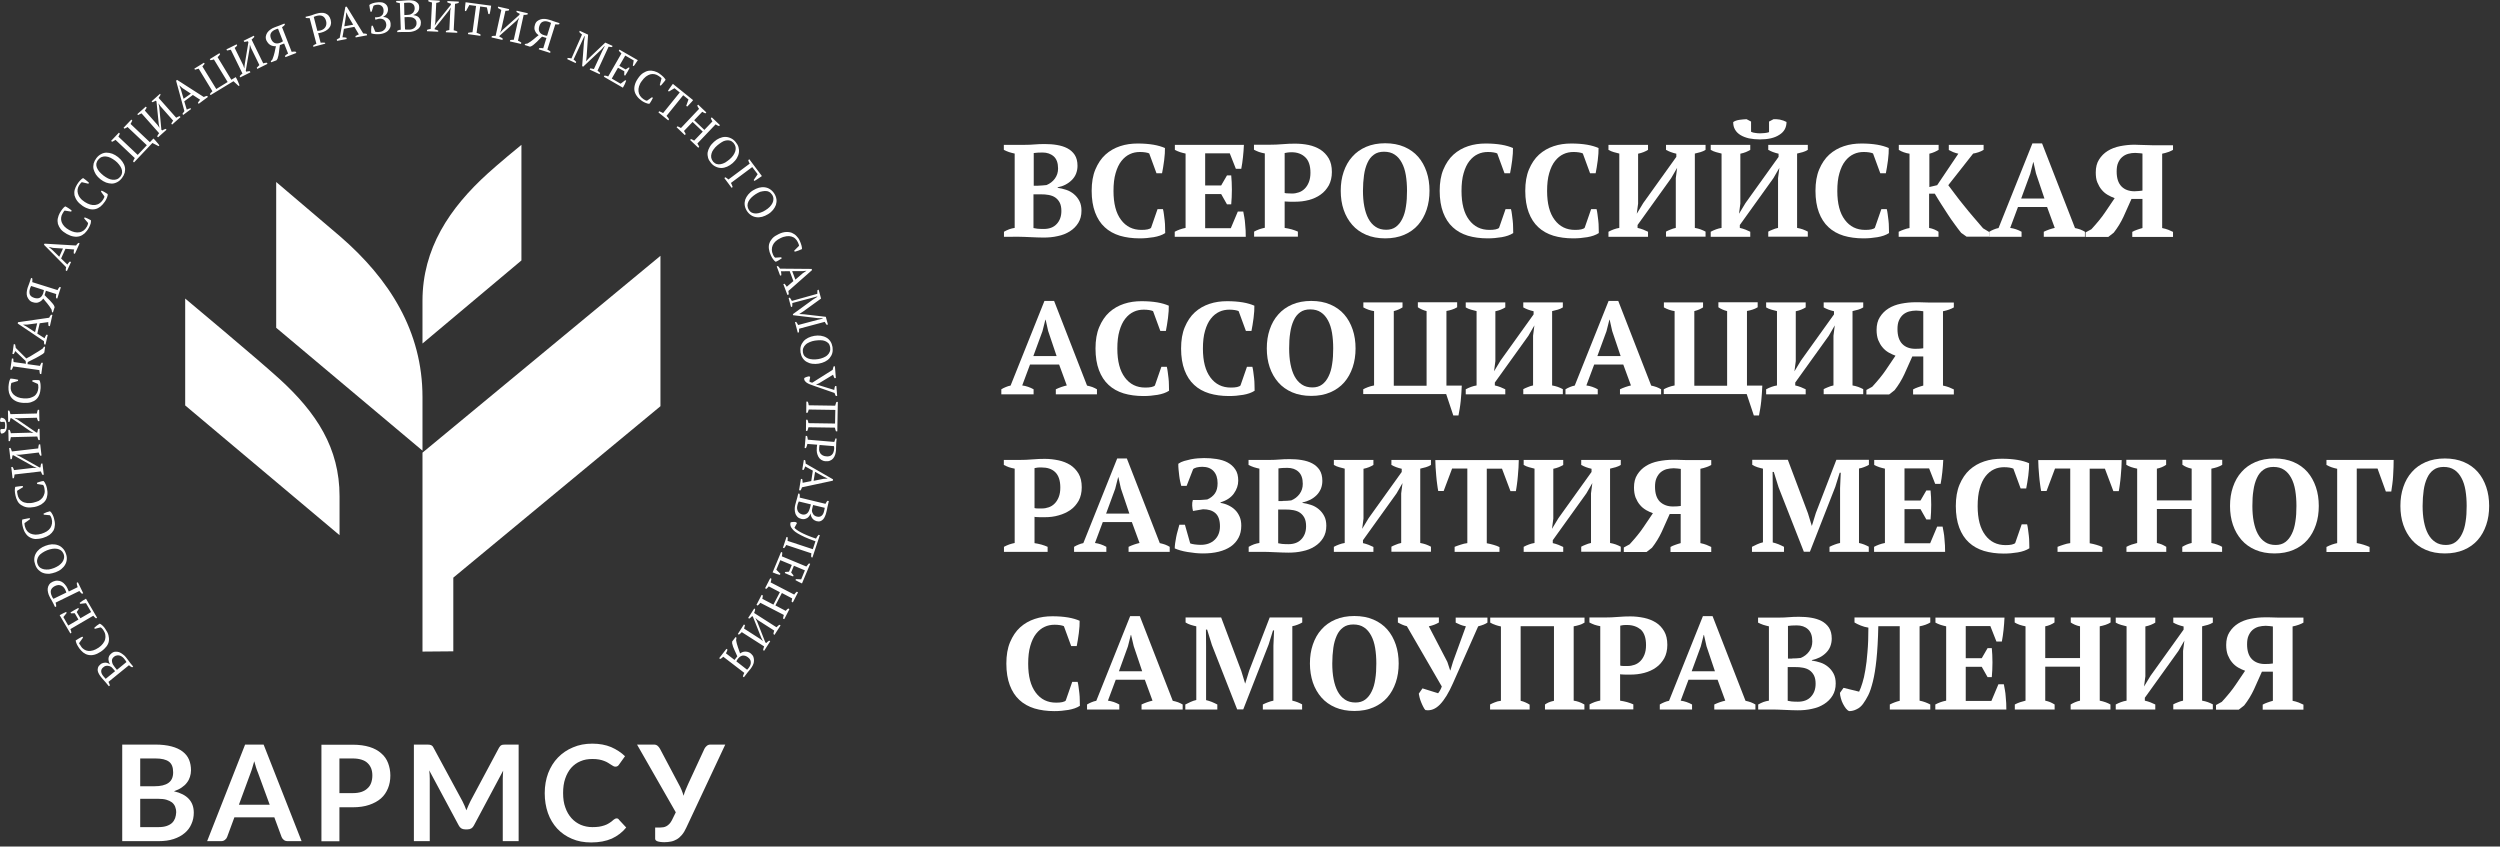 <?xml version="1.0" encoding="utf-8"?>
<!-- Generator: Adobe Illustrator 28.4.1, SVG Export Plug-In . SVG Version: 6.00 Build 0)  -->
<svg version="1.1" id="Layer_1" xmlns="http://www.w3.org/2000/svg" xmlns:xlink="http://www.w3.org/1999/xlink" x="0px" y="0px"
	 viewBox="0 0 189 64" style="enable-background:new 0 0 189 64;" xml:space="preserve">
<rect x="0" y="0" width="189" height="64" fill="#333333" stroke="none"/>
<style type="text/css">
	.st0{fill-rule:evenodd;clip-rule:evenodd;fill:#FFFFFF;}
	.st1{fill:#FFFFFF;}
</style>
<g>
	<g id="All_00000030444905178469084240000016274915415535684779_">
		<g id="Mark_00000016766419710813809110000014119791524887751595_">
			<polygon class="st0" points="49.93,19.34 31.94,34.22 31.94,49.26 34.27,49.24 34.27,43.67 49.93,30.71 			"/>
			<path class="st0" d="M14,22.57v8.08l11.67,9.81v-2.95c0-3.63-1.73-6.3-4.55-8.87C19.39,27.07,14,22.57,14,22.57z"/>
			<path class="st0" d="M31.94,30.02c0-4.97-2.49-8.92-6.24-12.16c-1.2-1.03-4.82-4.1-4.82-4.1v11.02l11.06,9.29V30.02z"/>
			<path class="st0" d="M36.9,13.09c-2.93,2.65-4.96,5.71-4.96,9.66v3.22l7.48-6.28v-8.74C39.41,10.94,37.51,12.53,36.9,13.09z"/>
		</g>
		<path id="Wordmark_00000167372938976665009040000013173714878228712361_" class="st1" d="M10.57,8.63
			c0.04-0.02,0.09-0.04,0.13-0.06l1.33,1.5c-0.06,0.07-0.11,0.15-0.15,0.24l0.07,0.07l0.64-0.57l-0.06-0.07
			c-0.04,0.01-0.08,0.03-0.13,0.05c-0.04,0.02-0.09,0.04-0.13,0.07L12.2,9.81L12.04,8.1l-0.06-0.29l0.14,0.21l0.97,1.1
			c-0.03,0.04-0.06,0.08-0.08,0.12c-0.02,0.04-0.04,0.08-0.06,0.11l0.06,0.07l0.64-0.57l-0.07-0.07c-0.08,0.02-0.17,0.07-0.26,0.12
			l-1.33-1.5c0.03-0.04,0.06-0.08,0.08-0.12c0.03-0.04,0.05-0.08,0.07-0.12L12.1,7.09l-0.64,0.57l0.06,0.07
			c0.04-0.01,0.08-0.03,0.12-0.05c0.04-0.02,0.09-0.04,0.14-0.07l0.05,0.06L12,9.36l0.06,0.31l-0.14-0.21l-0.97-1.1
			c0.03-0.04,0.06-0.08,0.08-0.12c0.02-0.04,0.04-0.07,0.06-0.11l-0.07-0.07l-0.64,0.57l0.06,0.07C10.48,8.67,10.52,8.65,10.57,8.63
			z M4.97,20.45l0.09,0.04l0.31-0.68l-0.09-0.04C5.2,19.84,5.14,19.92,5.09,20l-0.47-0.46l0.33-0.73l0.66,0.05
			C5.59,18.9,5.58,18.95,5.58,19c-0.01,0.05-0.01,0.1-0.01,0.15l0.09,0.04l0.36-0.79l-0.09-0.04c-0.04,0.03-0.07,0.06-0.1,0.09
			c-0.03,0.04-0.06,0.07-0.08,0.11l-2.38-0.14L3.32,18.5L5,20.2C4.98,20.28,4.97,20.36,4.97,20.45z M3.94,18.88l-0.24-0.2l0-0.01
			L4,18.74l0.76,0.05l-0.28,0.62L3.94,18.88z M2.21,22.68c0.07,0.08,0.16,0.14,0.28,0.17c0.09,0.03,0.17,0.04,0.25,0.04
			c0.08,0,0.15-0.02,0.21-0.05c0.07-0.03,0.12-0.06,0.18-0.11c0.05-0.05,0.1-0.1,0.14-0.16c0.05,0.06,0.1,0.12,0.15,0.19
			c0.05,0.06,0.1,0.13,0.16,0.19c0.05,0.07,0.11,0.14,0.16,0.21c0.05,0.08,0.11,0.16,0.16,0.25l0.03,0.18L4,23.63l0.13-0.41
			l-0.05-0.13c-0.05-0.08-0.1-0.15-0.16-0.21c-0.06-0.06-0.11-0.13-0.17-0.19c-0.06-0.06-0.12-0.12-0.19-0.18
			c-0.06-0.06-0.13-0.13-0.19-0.2l0.1-0.33l0.78,0.25c-0.02,0.11-0.02,0.21-0.01,0.31l0.09,0.03l0.27-0.85l-0.09-0.03
			c-0.06,0.06-0.11,0.14-0.16,0.24l-1.91-0.6c0.01-0.06,0.01-0.12,0.01-0.16c0-0.05,0-0.09-0.01-0.13l-0.09-0.03L2.22,21.4
			c-0.02,0.07-0.04,0.13-0.07,0.19c-0.02,0.06-0.04,0.12-0.06,0.16c-0.03,0.11-0.06,0.22-0.07,0.34c-0.01,0.11,0,0.22,0.03,0.32
			C2.09,22.51,2.14,22.6,2.21,22.68z M2.27,21.81c0.01-0.03,0.02-0.06,0.04-0.1c0.01-0.04,0.03-0.07,0.04-0.09l0.97,0.31
			c0,0.03-0.01,0.07-0.02,0.11c-0.01,0.04-0.02,0.08-0.03,0.12c-0.06,0.17-0.14,0.29-0.26,0.35c-0.12,0.06-0.25,0.06-0.42,0.01
			c-0.18-0.06-0.29-0.14-0.34-0.27C2.21,22.12,2.22,21.97,2.27,21.81z M4.6,17.34c0.11,0.13,0.26,0.24,0.45,0.35
			c0.19,0.1,0.36,0.17,0.52,0.19c0.16,0.03,0.31,0.02,0.45-0.02c0.14-0.04,0.26-0.12,0.38-0.22c0.11-0.11,0.22-0.24,0.31-0.41
			c0.02-0.04,0.05-0.09,0.07-0.14c0.02-0.05,0.04-0.1,0.06-0.15c0.02-0.05,0.03-0.1,0.03-0.15c0.01-0.05,0.01-0.1,0-0.14
			c-0.08-0.05-0.16-0.09-0.25-0.13c-0.09-0.04-0.16-0.07-0.22-0.09l-0.04,0.08l0.29,0.34c0.01,0.02,0.01,0.06-0.01,0.11
			c-0.01,0.05-0.04,0.11-0.07,0.17c-0.07,0.12-0.15,0.22-0.24,0.29c-0.1,0.07-0.2,0.12-0.32,0.14c-0.12,0.02-0.24,0.02-0.37-0.01
			c-0.13-0.03-0.27-0.08-0.41-0.16c-0.16-0.09-0.28-0.18-0.37-0.28c-0.09-0.1-0.16-0.21-0.2-0.32c-0.04-0.11-0.05-0.22-0.04-0.32
			c0.01-0.11,0.04-0.21,0.1-0.31c0.03-0.05,0.06-0.1,0.09-0.15c0.03-0.05,0.06-0.08,0.08-0.09L5.38,16l0.04-0.08
			c-0.03-0.03-0.07-0.06-0.11-0.09c-0.04-0.03-0.09-0.06-0.13-0.09c-0.05-0.03-0.09-0.06-0.13-0.08C5,15.64,4.96,15.61,4.93,15.6
			c-0.07,0.05-0.14,0.11-0.2,0.19c-0.07,0.08-0.13,0.18-0.21,0.31c-0.07,0.13-0.12,0.27-0.15,0.41c-0.03,0.14-0.02,0.28,0.01,0.42
			C4.43,17.08,4.5,17.21,4.6,17.34z M5.83,15.18c0.1,0.14,0.24,0.26,0.42,0.39c0.18,0.12,0.35,0.19,0.5,0.23
			c0.16,0.04,0.31,0.04,0.45,0.01c0.14-0.03,0.27-0.1,0.39-0.19c0.12-0.1,0.24-0.23,0.34-0.38c0.03-0.04,0.05-0.09,0.08-0.13
			c0.03-0.05,0.05-0.1,0.07-0.15c0.02-0.05,0.04-0.1,0.05-0.15c0.01-0.05,0.02-0.09,0.01-0.14c-0.07-0.05-0.15-0.1-0.24-0.15
			c-0.08-0.05-0.16-0.08-0.22-0.11l-0.05,0.07l0.26,0.36c0.01,0.02,0,0.06-0.02,0.11c-0.02,0.05-0.05,0.1-0.09,0.16
			c-0.08,0.12-0.17,0.21-0.27,0.27c-0.1,0.07-0.21,0.1-0.33,0.12c-0.12,0.01-0.24,0-0.37-0.04c-0.13-0.04-0.26-0.1-0.4-0.19
			c-0.15-0.1-0.27-0.2-0.35-0.31c-0.09-0.11-0.14-0.22-0.17-0.33c-0.03-0.11-0.04-0.22-0.02-0.33c0.02-0.11,0.06-0.21,0.12-0.3
			c0.03-0.05,0.06-0.09,0.1-0.14c0.04-0.05,0.07-0.07,0.09-0.09l0.5,0.12l0.05-0.07c-0.03-0.03-0.07-0.06-0.11-0.1
			c-0.04-0.03-0.08-0.07-0.12-0.1c-0.04-0.03-0.08-0.06-0.12-0.09c-0.04-0.03-0.07-0.05-0.1-0.07c-0.07,0.04-0.15,0.1-0.22,0.18
			c-0.07,0.07-0.15,0.17-0.23,0.3c-0.08,0.13-0.14,0.26-0.18,0.4c-0.04,0.14-0.04,0.28-0.02,0.42C5.67,14.9,5.73,15.04,5.83,15.18z
			 M7.25,13.19c0.09,0.13,0.2,0.25,0.34,0.36c0.14,0.11,0.28,0.19,0.43,0.25c0.15,0.05,0.29,0.08,0.43,0.08
			c0.14,0,0.28-0.04,0.41-0.11C9,13.7,9.11,13.6,9.22,13.46c0.1-0.13,0.17-0.27,0.21-0.41c0.03-0.14,0.04-0.28,0.01-0.42
			c-0.03-0.14-0.09-0.27-0.18-0.4c-0.09-0.13-0.2-0.25-0.34-0.36c-0.14-0.11-0.28-0.19-0.43-0.25c-0.15-0.05-0.29-0.08-0.44-0.08
			c-0.14,0-0.28,0.04-0.41,0.11c-0.13,0.07-0.25,0.17-0.35,0.3c-0.1,0.13-0.17,0.27-0.21,0.41c-0.03,0.14-0.04,0.28-0.01,0.42
			C7.11,12.92,7.17,13.06,7.25,13.19z M7.42,12.08c0.08-0.1,0.17-0.17,0.27-0.21c0.1-0.04,0.21-0.05,0.32-0.04
			c0.11,0.01,0.23,0.04,0.35,0.1c0.12,0.06,0.23,0.13,0.35,0.22c0.11,0.09,0.21,0.18,0.29,0.29c0.08,0.1,0.14,0.2,0.18,0.3
			c0.04,0.1,0.06,0.2,0.05,0.31c-0.01,0.1-0.05,0.2-0.12,0.29c-0.08,0.1-0.17,0.17-0.27,0.21c-0.1,0.04-0.21,0.05-0.32,0.04
			c-0.11-0.01-0.23-0.04-0.35-0.1c-0.12-0.06-0.23-0.13-0.35-0.22c-0.11-0.09-0.21-0.18-0.3-0.28c-0.08-0.1-0.15-0.2-0.19-0.3
			c-0.04-0.1-0.06-0.2-0.05-0.31C7.3,12.28,7.34,12.18,7.42,12.08z M8.73,10.57l1.46,1.38c-0.07,0.11-0.11,0.19-0.13,0.26l0.07,0.07
			l1.39-1.47l0.47,0.24l0.06-0.06c-0.03-0.04-0.06-0.08-0.1-0.13c-0.04-0.05-0.08-0.09-0.12-0.14c-0.04-0.05-0.08-0.1-0.12-0.14
			c-0.04-0.04-0.08-0.08-0.11-0.11l-0.27,0.28L9.87,9.37C9.92,9.29,9.96,9.2,10,9.11L9.93,9.04L9.34,9.66l0.07,0.07
			C9.45,9.71,9.5,9.69,9.53,9.67c0.04-0.02,0.08-0.04,0.11-0.07l1.46,1.38l-0.69,0.73l-1.46-1.38C9,10.25,9.04,10.16,9.06,10.1
			l-0.07-0.07L8.4,10.65l0.07,0.07C8.57,10.68,8.66,10.63,8.73,10.57z M43.56,4.68c-0.03-0.03-0.06-0.07-0.1-0.1
			c-0.03-0.03-0.07-0.06-0.1-0.08l0.64-1.38l0.18-0.39l0.03,0.01l-0.06,0.41L44.01,5l0.08,0.04l1.36-1.28l0.25-0.28l0.02,0.01
			l-0.18,0.35l-0.64,1.38c-0.05-0.01-0.09-0.02-0.14-0.03c-0.05-0.01-0.09-0.01-0.14-0.02l-0.04,0.09l0.75,0.35l0.04-0.09
			c-0.03-0.03-0.06-0.06-0.09-0.09c-0.03-0.03-0.07-0.06-0.11-0.08l0.84-1.82c0.04,0.01,0.09,0.02,0.13,0.02
			c0.05,0,0.09,0.01,0.13,0.01l0.04-0.09l-0.55-0.25l-1.2,1.14l-0.25,0.27l0,0l0.04-0.36l0.11-1.65l-0.63-0.29l-0.04,0.09
			c0.03,0.04,0.07,0.07,0.1,0.1c0.04,0.03,0.07,0.06,0.11,0.09L43.2,4.42c-0.05-0.01-0.09-0.02-0.14-0.03
			c-0.05-0.01-0.1-0.01-0.14-0.01l-0.04,0.09l0.64,0.3L43.56,4.68z M58.17,18.38c-0.05,0.13-0.06,0.28-0.04,0.44
			c0.02,0.16,0.07,0.32,0.15,0.49c0.02,0.04,0.05,0.09,0.07,0.14c0.03,0.05,0.06,0.09,0.09,0.14c0.03,0.04,0.07,0.08,0.1,0.12
			c0.04,0.04,0.07,0.06,0.11,0.08c0.08-0.03,0.17-0.08,0.25-0.13c0.08-0.05,0.15-0.09,0.2-0.13l-0.04-0.08l-0.45,0.03
			c-0.02-0.01-0.05-0.03-0.08-0.07c-0.03-0.04-0.06-0.09-0.09-0.16c-0.06-0.13-0.09-0.25-0.09-0.37c0-0.12,0.02-0.23,0.07-0.34
			c0.05-0.11,0.12-0.21,0.22-0.3c0.1-0.09,0.22-0.17,0.37-0.24c0.16-0.08,0.31-0.12,0.45-0.14c0.14-0.02,0.26-0.01,0.37,0.02
			c0.11,0.03,0.21,0.08,0.29,0.16c0.08,0.07,0.14,0.16,0.19,0.26c0.02,0.05,0.05,0.1,0.07,0.16c0.02,0.05,0.03,0.09,0.03,0.12
			l-0.37,0.37l0.04,0.08c0.04-0.01,0.09-0.03,0.14-0.04c0.05-0.02,0.1-0.03,0.15-0.05c0.05-0.02,0.1-0.04,0.14-0.06
			c0.04-0.02,0.08-0.04,0.12-0.05c0-0.09-0.01-0.18-0.04-0.28c-0.03-0.1-0.07-0.22-0.13-0.35c-0.06-0.14-0.15-0.26-0.25-0.36
			c-0.1-0.11-0.22-0.18-0.35-0.24c-0.13-0.05-0.28-0.07-0.45-0.06c-0.17,0.01-0.35,0.06-0.55,0.16c-0.19,0.09-0.35,0.19-0.46,0.31
			C58.3,18.12,58.22,18.24,58.17,18.38z M56.93,14.39c-0.15,0.09-0.27,0.2-0.37,0.32c-0.1,0.12-0.17,0.25-0.22,0.38
			c-0.04,0.14-0.06,0.28-0.04,0.42c0.02,0.14,0.07,0.29,0.16,0.43c0.09,0.14,0.2,0.25,0.32,0.33c0.12,0.08,0.25,0.13,0.4,0.15
			c0.14,0.02,0.29,0.01,0.44-0.03c0.15-0.04,0.3-0.11,0.45-0.2c0.15-0.09,0.27-0.2,0.37-0.32c0.1-0.12,0.17-0.25,0.22-0.38
			c0.04-0.14,0.06-0.28,0.04-0.42c-0.02-0.14-0.07-0.29-0.16-0.43c-0.09-0.14-0.2-0.25-0.32-0.33c-0.12-0.08-0.25-0.13-0.4-0.15
			c-0.14-0.02-0.29-0.01-0.44,0.03C57.23,14.23,57.08,14.3,56.93,14.39z M57.83,14.44c0.11,0,0.21,0.01,0.3,0.06
			c0.09,0.04,0.17,0.12,0.24,0.22c0.07,0.11,0.1,0.21,0.1,0.32c0,0.11-0.02,0.21-0.07,0.31c-0.05,0.1-0.12,0.2-0.21,0.29
			c-0.09,0.09-0.2,0.18-0.32,0.25c-0.12,0.08-0.24,0.14-0.37,0.18c-0.12,0.04-0.24,0.07-0.35,0.07c-0.11,0-0.21-0.02-0.3-0.06
			c-0.09-0.04-0.17-0.11-0.23-0.21c-0.07-0.11-0.1-0.21-0.11-0.32c0-0.11,0.02-0.21,0.07-0.31c0.05-0.1,0.12-0.2,0.21-0.29
			c0.09-0.09,0.2-0.18,0.32-0.26c0.12-0.08,0.24-0.14,0.36-0.19C57.61,14.47,57.72,14.44,57.83,14.44z M58.81,20.11l-0.09,0.03
			l0.26,0.7l0.09-0.03c0-0.11-0.01-0.21-0.03-0.3l0.66-0.01l0.28,0.75l-0.5,0.43c-0.02-0.04-0.05-0.08-0.08-0.12
			c-0.03-0.04-0.06-0.08-0.09-0.11l-0.09,0.03l0.31,0.82l0.09-0.03c0.01-0.04,0.01-0.09,0-0.13c0-0.05-0.01-0.09-0.02-0.14
			l1.79-1.58l-0.03-0.09l-2.39-0.02C58.93,20.24,58.87,20.17,58.81,20.11z M60.65,20.5l0.31-0.03l0,0.01l-0.25,0.16l-0.58,0.5
			l-0.24-0.64L60.65,20.5z M53.98,10.72c-0.13,0.12-0.24,0.24-0.32,0.38c-0.08,0.13-0.13,0.27-0.16,0.41
			c-0.02,0.14-0.01,0.28,0.03,0.42c0.04,0.14,0.12,0.27,0.23,0.4c0.11,0.13,0.23,0.22,0.37,0.28c0.13,0.06,0.27,0.09,0.41,0.09
			c0.14,0,0.29-0.04,0.43-0.1c0.14-0.06,0.28-0.15,0.42-0.27c0.13-0.12,0.24-0.24,0.32-0.38c0.08-0.14,0.13-0.27,0.15-0.41
			c0.02-0.14,0.01-0.28-0.03-0.42c-0.04-0.14-0.12-0.27-0.23-0.4c-0.11-0.13-0.23-0.22-0.37-0.28c-0.13-0.06-0.27-0.09-0.41-0.09
			c-0.14,0-0.29,0.04-0.43,0.1C54.25,10.51,54.11,10.6,53.98,10.72z M54.88,10.62c0.11-0.02,0.21-0.02,0.31,0.01
			c0.1,0.03,0.19,0.09,0.27,0.18c0.08,0.1,0.13,0.2,0.15,0.3c0.02,0.11,0.01,0.21-0.02,0.32c-0.03,0.11-0.09,0.21-0.16,0.32
			c-0.08,0.11-0.17,0.21-0.28,0.3c-0.11,0.09-0.22,0.17-0.33,0.24c-0.11,0.06-0.23,0.1-0.33,0.12c-0.11,0.02-0.21,0.02-0.31-0.01
			c-0.1-0.03-0.18-0.09-0.26-0.17c-0.08-0.1-0.13-0.2-0.15-0.3c-0.02-0.11-0.01-0.21,0.02-0.32c0.03-0.11,0.08-0.22,0.16-0.32
			c0.08-0.11,0.17-0.21,0.28-0.3c0.11-0.09,0.22-0.17,0.33-0.24C54.66,10.68,54.77,10.64,54.88,10.62z M56.68,12.37l-1.61,1.2
			c-0.07-0.07-0.15-0.12-0.23-0.17l-0.08,0.06l0.55,0.74l0.08-0.06c-0.03-0.11-0.08-0.21-0.13-0.31l1.61-1.2l0.41,0.54l-0.3,0.44
			l0.05,0.07c0.04-0.02,0.09-0.05,0.14-0.08c0.05-0.03,0.1-0.07,0.15-0.1c0.05-0.04,0.1-0.07,0.15-0.1
			c0.05-0.03,0.09-0.06,0.13-0.09l-0.95-1.27l-0.08,0.06c0.01,0.05,0.03,0.09,0.04,0.14C56.64,12.29,56.66,12.33,56.68,12.37z
			 M61.36,28.92c-0.02-0.01-0.05-0.02-0.07-0.02c-0.02-0.01-0.04-0.02-0.06-0.03c-0.02-0.01-0.03-0.02-0.04-0.03l0.06-0.35
			l-0.09-0.04c-0.03,0-0.06,0.01-0.09,0.02c-0.03,0.01-0.06,0.02-0.1,0.03c-0.03,0.01-0.06,0.02-0.1,0.04
			c-0.03,0.02-0.06,0.03-0.07,0.05c-0.01,0.07,0,0.13,0.03,0.18c0.03,0.05,0.08,0.1,0.14,0.15c0.06,0.04,0.14,0.09,0.24,0.13
			c0.1,0.04,0.21,0.08,0.33,0.12l1.55,0.54c0.02,0.05,0.04,0.1,0.05,0.13c0.02,0.04,0.03,0.07,0.05,0.1l0.1-0.01l-0.06-0.75
			l-0.1,0.01c-0.03,0.08-0.05,0.18-0.06,0.29l-1.14-0.35l-0.23-0.05l0-0.01l0.21-0.09l1.07-0.65c0.02,0.05,0.03,0.1,0.05,0.14
			c0.02,0.04,0.04,0.09,0.06,0.12l0.1-0.01l-0.07-0.89l-0.1,0.01c-0.01,0.04-0.03,0.08-0.04,0.13c-0.01,0.04-0.02,0.09-0.03,0.13
			l-1.54,0.97C61.4,28.93,61.38,28.92,61.36,28.92z M62.05,25.38c-0.16-0.02-0.32-0.02-0.49,0.01c-0.17,0.03-0.33,0.08-0.47,0.15
			c-0.14,0.07-0.26,0.16-0.35,0.27c-0.09,0.11-0.16,0.23-0.2,0.37c-0.04,0.14-0.04,0.29-0.02,0.46c0.03,0.17,0.08,0.31,0.16,0.43
			c0.08,0.12,0.18,0.22,0.31,0.29c0.12,0.07,0.26,0.12,0.42,0.14c0.16,0.02,0.32,0.02,0.49-0.01c0.17-0.03,0.33-0.08,0.47-0.15
			c0.14-0.07,0.26-0.16,0.35-0.27c0.09-0.11,0.16-0.23,0.2-0.37c0.04-0.14,0.04-0.3,0.02-0.46c-0.03-0.17-0.08-0.31-0.16-0.43
			c-0.08-0.12-0.18-0.22-0.31-0.29C62.35,25.45,62.21,25.41,62.05,25.38z M62.76,26.25c0.02,0.12,0.01,0.24-0.03,0.34
			c-0.04,0.1-0.1,0.19-0.18,0.26c-0.08,0.08-0.19,0.14-0.31,0.19c-0.12,0.05-0.25,0.09-0.39,0.11c-0.14,0.02-0.28,0.03-0.41,0.02
			c-0.13-0.01-0.25-0.03-0.35-0.07c-0.1-0.04-0.19-0.1-0.26-0.17c-0.07-0.08-0.11-0.17-0.13-0.28c-0.02-0.12-0.01-0.24,0.03-0.34
			c0.04-0.1,0.1-0.19,0.18-0.26c0.08-0.08,0.19-0.14,0.31-0.19c0.12-0.05,0.25-0.09,0.39-0.11c0.14-0.02,0.28-0.03,0.41-0.03
			c0.13,0,0.25,0.02,0.35,0.06c0.1,0.04,0.19,0.1,0.26,0.17C62.7,26.03,62.74,26.13,62.76,26.25z M15.02,5.19l1.04,1.71
			c-0.09,0.08-0.16,0.16-0.19,0.21l0.05,0.08l1.73-1.05l0.39,0.36l0.07-0.04c-0.02-0.04-0.04-0.09-0.06-0.15
			C18.03,6.25,18,6.2,17.98,6.14c-0.03-0.06-0.06-0.11-0.08-0.17c-0.03-0.05-0.05-0.1-0.08-0.14l-0.33,0.2l-1.04-1.71
			c0.07-0.06,0.14-0.14,0.19-0.22l-0.05-0.08l-0.73,0.45l0.05,0.08c0.05,0,0.09-0.01,0.14-0.02c0.04-0.01,0.08-0.02,0.12-0.04
			l1.04,1.71l-0.86,0.53L15.3,5.02c0.07-0.08,0.13-0.15,0.17-0.2l-0.05-0.08l-0.73,0.45l0.05,0.08C14.85,5.24,14.94,5.22,15.02,5.19
			z M59.86,22.75c-0.02-0.04-0.04-0.09-0.07-0.13c-0.03-0.04-0.05-0.08-0.08-0.12l-0.09,0.03l0.18,0.68l0.09-0.03
			c0.01-0.05,0.01-0.09,0.01-0.14c0-0.04,0-0.09,0-0.13l1.47-0.39l0.41-0.11l0.01,0.03l-0.35,0.22l-1.5,1.09l0.02,0.08l1.85,0.22
			l0.38,0.01l0.01,0.03l-0.39,0.09l-1.47,0.39c-0.02-0.04-0.05-0.08-0.07-0.12c-0.02-0.04-0.05-0.08-0.08-0.12l-0.09,0.02l0.21,0.8
			l0.09-0.03c0.01-0.04,0.01-0.08,0.01-0.13c0-0.04,0-0.09,0-0.14l1.94-0.52c0.02,0.04,0.04,0.08,0.07,0.12
			c0.02,0.04,0.05,0.07,0.08,0.11l0.09-0.03l-0.16-0.58l-1.64-0.19l-0.37-0.02l0,0l0.31-0.2l1.34-0.97l-0.18-0.67l-0.09,0.03
			c-0.01,0.05-0.01,0.1-0.01,0.14c0,0.05,0,0.1,0,0.14L59.86,22.75z M26.21,2.95l-0.02-0.1c-0.1-0.02-0.21-0.03-0.3-0.03L26,2.18
			l0.79-0.15l0.34,0.57c-0.04,0.02-0.09,0.04-0.13,0.06c-0.04,0.02-0.09,0.05-0.13,0.07l0.02,0.1l0.86-0.16l-0.02-0.1
			c-0.04-0.02-0.08-0.02-0.13-0.03c-0.05,0-0.09,0-0.14-0.01L26.21,0.5l-0.1,0.02l-0.43,2.35c-0.08,0.03-0.15,0.07-0.22,0.12
			l0.02,0.1L26.21,2.95z M26.15,1.25l0.03-0.31l0.01,0l0.12,0.27l0.39,0.66l-0.67,0.12L26.15,1.25z M20.28,3.27
			c0.05,0.06,0.11,0.1,0.17,0.14c0.06,0.03,0.13,0.06,0.2,0.07c0.07,0.01,0.14,0.02,0.21,0.01c-0.02,0.08-0.04,0.16-0.05,0.23
			c-0.02,0.08-0.03,0.16-0.05,0.24c-0.02,0.08-0.04,0.17-0.07,0.26c-0.03,0.09-0.06,0.18-0.1,0.28l-0.12,0.13l0.03,0.08l0.4-0.15
			l0.08-0.12c0.03-0.09,0.05-0.17,0.07-0.25c0.02-0.08,0.03-0.17,0.04-0.25c0.01-0.09,0.02-0.17,0.03-0.26
			c0.01-0.09,0.02-0.18,0.04-0.27l0.32-0.12l0.3,0.76c-0.1,0.05-0.18,0.11-0.24,0.18l0.04,0.09l0.83-0.32L22.34,3.9
			c-0.08-0.01-0.18,0-0.29,0.02l-0.73-1.87c0.05-0.03,0.1-0.06,0.13-0.09c0.04-0.03,0.07-0.06,0.09-0.09l-0.04-0.09l-0.4,0.16
			c-0.07,0.02-0.13,0.05-0.19,0.07c-0.06,0.02-0.12,0.04-0.16,0.06c-0.11,0.04-0.21,0.09-0.3,0.16c-0.09,0.06-0.17,0.14-0.23,0.22
			c-0.06,0.08-0.1,0.18-0.12,0.28c-0.02,0.1-0.01,0.21,0.04,0.33C20.19,3.14,20.23,3.22,20.28,3.27z M20.49,2.49
			c0.07-0.11,0.18-0.2,0.34-0.26c0.03-0.01,0.06-0.02,0.1-0.04c0.04-0.01,0.07-0.02,0.09-0.02l0.37,0.95
			c-0.02,0.02-0.06,0.04-0.09,0.06c-0.04,0.02-0.08,0.04-0.11,0.05c-0.17,0.07-0.31,0.07-0.43,0.02c-0.12-0.06-0.21-0.16-0.27-0.32
			C20.42,2.75,20.42,2.61,20.49,2.49z M33.13,2.31c-0.04-0.02-0.08-0.04-0.12-0.05c-0.05-0.02-0.09-0.03-0.15-0.04l0-0.07l1.07-1.34
			l0.16-0.25l-0.05,0.25l-0.07,1.46c-0.05,0.01-0.1,0.02-0.14,0.03c-0.04,0.01-0.08,0.03-0.12,0.04l0,0.1l0.86,0.04l0-0.1
			c-0.08-0.04-0.17-0.07-0.27-0.09l0.1-2c0.05-0.01,0.1-0.02,0.15-0.03c0.05-0.01,0.09-0.02,0.13-0.04l0-0.1l-0.86-0.04l0,0.1
			c0.04,0.02,0.08,0.03,0.12,0.05c0.05,0.02,0.09,0.03,0.15,0.05l0,0.08l-1.06,1.32l-0.17,0.26l0.05-0.25l0.07-1.47
			c0.05-0.01,0.1-0.02,0.14-0.03c0.04-0.01,0.08-0.02,0.12-0.04l0-0.1L32.39,0l-0.01,0.1c0.04,0.02,0.09,0.04,0.14,0.05
			c0.05,0.02,0.09,0.03,0.14,0.04l-0.1,2c-0.09,0.01-0.19,0.03-0.28,0.07l0,0.1l0.85,0.04L33.13,2.31z M17.31,3.79
			c0.05-0.01,0.1-0.02,0.14-0.03l0.88,1.8c-0.08,0.05-0.15,0.12-0.21,0.2l0.04,0.09l0.77-0.38l-0.04-0.09
			c-0.04,0-0.09,0.01-0.13,0.01c-0.05,0.01-0.1,0.02-0.15,0.03l-0.03-0.07l0.29-1.69l0.02-0.29l0.08,0.24l0.64,1.31
			C19.57,4.96,19.54,5,19.5,5.03c-0.03,0.03-0.06,0.06-0.09,0.09l0.04,0.09l0.77-0.38l-0.04-0.09c-0.09,0-0.18,0.02-0.28,0.05
			l-0.88-1.8c0.04-0.03,0.08-0.06,0.11-0.1c0.04-0.03,0.07-0.07,0.1-0.1l-0.04-0.09l-0.77,0.38l0.04,0.09
			c0.04,0,0.09-0.01,0.13-0.02c0.05-0.01,0.1-0.02,0.15-0.03l0.04,0.07L18.5,4.87l-0.03,0.31l-0.08-0.24l-0.65-1.32
			c0.04-0.03,0.08-0.06,0.11-0.09c0.03-0.03,0.06-0.06,0.08-0.09l-0.04-0.09l-0.77,0.38l0.04,0.09C17.21,3.81,17.26,3.8,17.31,3.79z
			 M51.48,9.68c-0.08-0.05-0.17-0.1-0.26-0.13l-0.07,0.07l0.62,0.59l0.07-0.07c-0.02-0.04-0.03-0.08-0.06-0.12
			c-0.02-0.04-0.05-0.08-0.07-0.12l0.65-0.68l0.77,0.73l-0.65,0.68c-0.08-0.05-0.16-0.09-0.24-0.12l-0.07,0.07l0.62,0.59l0.07-0.07
			c-0.02-0.04-0.04-0.08-0.06-0.12c-0.02-0.04-0.05-0.08-0.08-0.13l1.38-1.45c0.04,0.03,0.08,0.05,0.13,0.08
			c0.04,0.02,0.09,0.04,0.13,0.05l0.07-0.07l-0.62-0.59l-0.07,0.07c0.02,0.04,0.03,0.08,0.05,0.12c0.02,0.04,0.04,0.08,0.07,0.12
			l-0.61,0.64l-0.77-0.73l0.61-0.64c0.04,0.02,0.08,0.05,0.12,0.07c0.04,0.02,0.08,0.04,0.12,0.05l0.07-0.07l-0.62-0.59l-0.07,0.07
			c0.03,0.08,0.08,0.17,0.14,0.25L51.48,9.68z M50.99,6.67l0.4,0.32l-1.26,1.56c-0.05-0.03-0.1-0.06-0.15-0.08
			c-0.05-0.02-0.1-0.04-0.15-0.06L49.78,8.5l0.74,0.6l0.06-0.08c-0.02-0.05-0.05-0.09-0.08-0.13c-0.03-0.04-0.07-0.08-0.11-0.13
			l1.26-1.56l0.4,0.32L51.88,8l0.07,0.06c0.03-0.03,0.07-0.07,0.11-0.11c0.04-0.04,0.08-0.09,0.12-0.13
			c0.04-0.04,0.08-0.09,0.12-0.13c0.04-0.04,0.07-0.08,0.1-0.12l-1.53-1.23c-0.03,0.03-0.06,0.08-0.09,0.12
			c-0.03,0.05-0.07,0.09-0.1,0.14c-0.03,0.05-0.07,0.1-0.1,0.14c-0.03,0.05-0.06,0.09-0.08,0.13l0.07,0.05L50.99,6.67z M35.48,0.38
			l0.51,0.07l-0.27,1.99c-0.06,0-0.12,0.01-0.17,0.01c-0.05,0.01-0.1,0.02-0.16,0.03l-0.01,0.1l0.94,0.13l0.01-0.1
			c-0.04-0.03-0.09-0.05-0.14-0.07c-0.05-0.02-0.1-0.04-0.16-0.06l0.27-1.99l0.51,0.07l0.11,0.5l0.09,0.01
			c0.01-0.05,0.03-0.1,0.04-0.15c0.01-0.06,0.02-0.11,0.03-0.17c0.01-0.06,0.02-0.12,0.03-0.17c0.01-0.06,0.02-0.11,0.02-0.15
			L35.2,0.17c-0.01,0.04-0.01,0.1-0.02,0.15c-0.01,0.06-0.01,0.12-0.02,0.18c0,0.06-0.01,0.12-0.01,0.18c0,0.06,0,0.11,0,0.15
			l0.08,0.01L35.48,0.38z M3.34,26.03l0.1,0.02l0.17-0.73l-0.1-0.02c-0.06,0.09-0.11,0.18-0.14,0.27l-0.55-0.35l0.18-0.78l0.65-0.09
			c0,0.05,0,0.09,0,0.14c0,0.05,0.01,0.1,0.02,0.15l0.1,0.02l0.19-0.85l-0.1-0.02c-0.03,0.03-0.06,0.07-0.08,0.11
			c-0.02,0.04-0.04,0.08-0.06,0.12l-2.36,0.34l-0.02,0.1l1.98,1.33C3.32,25.86,3.33,25.95,3.34,26.03z M2.65,25.11L2.02,24.7
			l-0.27-0.15l0-0.01l0.3,0l0.76-0.1L2.65,25.11z M5.32,47.56l1.73-1.01c0.07,0.08,0.14,0.15,0.21,0.2l0.08-0.05l-0.84-1.44
			c-0.09,0.05-0.17,0.1-0.25,0.15c-0.08,0.05-0.16,0.11-0.23,0.17l0.04,0.07L6.5,45.6l0.39,0.67l-0.81,0.47L5.8,46.27l0.16-0.24
			l-0.04-0.07c-0.21,0.11-0.4,0.22-0.59,0.34l0.04,0.07l0.28-0.01l0.28,0.48l-0.77,0.45l-0.37-0.64l0.25-0.31l-0.04-0.08
			c-0.09,0.04-0.17,0.08-0.25,0.12c-0.08,0.04-0.16,0.08-0.24,0.13l0.81,1.38l0.08-0.05c-0.01-0.05-0.02-0.1-0.03-0.14
			C5.35,47.65,5.33,47.61,5.32,47.56z M58.81,47.32c-0.04,0.03-0.07,0.07-0.11,0.1l-1.69-1.08c0.04-0.09,0.07-0.18,0.08-0.28
			L57.02,46l-0.46,0.72l0.08,0.05c0.04-0.02,0.07-0.05,0.11-0.08c0.04-0.03,0.07-0.07,0.11-0.11l0.06,0.04l0.63,1.59l0.13,0.26
			l-0.2-0.16l-1.23-0.79c0.02-0.05,0.03-0.09,0.04-0.14c0.01-0.04,0.02-0.09,0.03-0.12l-0.08-0.05l-0.46,0.72l0.08,0.05
			c0.07-0.05,0.15-0.11,0.22-0.19l1.69,1.08c-0.02,0.05-0.03,0.1-0.05,0.14c-0.01,0.05-0.02,0.09-0.03,0.14l0.08,0.05l0.46-0.72
			l-0.08-0.05c-0.03,0.02-0.07,0.05-0.11,0.08c-0.04,0.03-0.07,0.07-0.11,0.1l-0.07-0.04l-0.62-1.58l-0.14-0.28l0.19,0.17l1.24,0.79
			c-0.02,0.05-0.03,0.1-0.04,0.14c-0.01,0.04-0.02,0.08-0.02,0.12L58.55,48l0.46-0.72l-0.08-0.05
			C58.89,47.25,58.85,47.28,58.81,47.32z M48.22,4.55l-1.39-0.8l-0.05,0.08c0.03,0.04,0.06,0.08,0.1,0.11
			c0.03,0.04,0.07,0.07,0.1,0.1l-1,1.74c-0.1-0.04-0.19-0.06-0.28-0.07L45.65,5.8l1.44,0.83c0.05-0.08,0.1-0.17,0.14-0.26
			c0.04-0.09,0.08-0.18,0.11-0.27l-0.07-0.04l-0.35,0.27l-0.67-0.39l0.47-0.82l0.48,0.27l-0.01,0.29l0.07,0.04
			c0.13-0.19,0.24-0.39,0.34-0.59L47.53,5.1L47.3,5.25l-0.48-0.27l0.45-0.78l0.64,0.37l-0.07,0.39L47.91,5
			c0.06-0.07,0.11-0.15,0.16-0.23C48.12,4.7,48.17,4.62,48.22,4.55z M56.77,49.41c-0.07-0.06-0.15-0.1-0.22-0.12
			c-0.07-0.02-0.15-0.03-0.22-0.03c-0.07,0-0.14,0.02-0.2,0.04c-0.07,0.03-0.13,0.06-0.18,0.1c-0.02-0.08-0.05-0.15-0.08-0.23
			c-0.03-0.08-0.05-0.15-0.08-0.23c-0.03-0.08-0.05-0.16-0.08-0.26c-0.02-0.09-0.05-0.19-0.06-0.29l0.03-0.18l-0.07-0.05l-0.26,0.34
			l0,0.14c0.02,0.09,0.04,0.17,0.07,0.25c0.03,0.08,0.06,0.16,0.1,0.24c0.04,0.08,0.07,0.16,0.11,0.24
			c0.04,0.08,0.07,0.16,0.11,0.25l-0.21,0.27l-0.65-0.5c0.06-0.1,0.1-0.19,0.12-0.28l-0.08-0.06l-0.55,0.71l0.08,0.06
			c0.07-0.03,0.15-0.09,0.23-0.17l1.59,1.22c-0.03,0.06-0.05,0.11-0.07,0.15c-0.02,0.04-0.03,0.09-0.04,0.12l0.08,0.06l0.26-0.34
			c0.04-0.06,0.09-0.11,0.13-0.16c0.04-0.05,0.08-0.09,0.11-0.13c0.07-0.09,0.13-0.19,0.18-0.29c0.05-0.1,0.08-0.21,0.08-0.31
			c0.01-0.1-0.01-0.2-0.04-0.3C56.93,49.58,56.86,49.49,56.77,49.41z M56.62,50.47c-0.02,0.02-0.04,0.05-0.07,0.09
			c-0.03,0.03-0.05,0.05-0.07,0.07L55.67,50c0.01-0.03,0.03-0.06,0.05-0.1c0.02-0.04,0.05-0.07,0.07-0.1
			c0.11-0.14,0.23-0.22,0.36-0.24c0.13-0.01,0.26,0.03,0.39,0.13c0.15,0.11,0.22,0.23,0.22,0.37C56.77,50.2,56.72,50.33,56.62,50.47
			z M48.53,7.63c0.04,0.03,0.09,0.06,0.13,0.08c0.05,0.03,0.1,0.05,0.15,0.07c0.05,0.02,0.1,0.04,0.15,0.05
			c0.05,0.01,0.09,0.02,0.14,0.01c0.05-0.07,0.11-0.15,0.15-0.23c0.05-0.08,0.08-0.16,0.11-0.21l-0.07-0.05l-0.37,0.26
			c-0.02,0.01-0.06,0-0.11-0.02c-0.05-0.02-0.1-0.05-0.16-0.09c-0.12-0.08-0.2-0.17-0.27-0.27c-0.06-0.1-0.1-0.21-0.11-0.33
			c-0.01-0.12,0-0.24,0.04-0.37c0.04-0.13,0.1-0.26,0.2-0.39c0.1-0.15,0.21-0.26,0.32-0.35c0.11-0.08,0.22-0.14,0.33-0.17
			c0.11-0.03,0.22-0.03,0.33-0.01c0.11,0.02,0.21,0.07,0.3,0.13c0.05,0.03,0.09,0.07,0.14,0.1C49.97,5.87,50,5.9,50.01,5.93
			l-0.13,0.5l0.07,0.05c0.03-0.03,0.06-0.07,0.1-0.11c0.03-0.04,0.07-0.08,0.1-0.12c0.03-0.04,0.07-0.08,0.1-0.12
			c0.03-0.04,0.05-0.07,0.07-0.1c-0.04-0.07-0.1-0.15-0.17-0.22c-0.07-0.07-0.17-0.15-0.29-0.24c-0.12-0.09-0.26-0.15-0.4-0.19
			c-0.14-0.04-0.28-0.05-0.42-0.03c-0.14,0.02-0.28,0.08-0.42,0.17c-0.14,0.09-0.27,0.23-0.39,0.41c-0.12,0.17-0.2,0.34-0.24,0.5
			c-0.04,0.16-0.05,0.31-0.02,0.45c0.03,0.14,0.09,0.27,0.19,0.4C48.25,7.41,48.38,7.52,48.53,7.63z M31.75,2.02
			c0.05-0.09,0.07-0.2,0.07-0.32c0-0.09-0.02-0.17-0.06-0.24c-0.03-0.07-0.08-0.12-0.13-0.17c-0.05-0.04-0.11-0.08-0.18-0.1
			c-0.07-0.02-0.13-0.04-0.2-0.05l0-0.01c0.08-0.02,0.14-0.05,0.2-0.09c0.05-0.04,0.1-0.09,0.14-0.14c0.04-0.05,0.06-0.11,0.08-0.17
			c0.02-0.06,0.02-0.12,0.02-0.18c0-0.12-0.03-0.21-0.08-0.28C31.54,0.2,31.48,0.14,31.4,0.1c-0.08-0.04-0.16-0.06-0.26-0.07
			c-0.09-0.01-0.19-0.02-0.28-0.01c-0.06,0-0.12,0.01-0.17,0.01c-0.05,0-0.1,0.01-0.14,0.01c-0.04,0-0.08,0.01-0.12,0.01
			c-0.04,0-0.08,0.01-0.12,0.01l-0.36,0.01l0,0.1c0.05,0.02,0.09,0.03,0.14,0.04c0.05,0.01,0.09,0.02,0.14,0.03l0.07,2
			c-0.09,0.01-0.19,0.04-0.27,0.09l0,0.1l0.32-0.01c0.09,0,0.19,0,0.29,0c0.1,0,0.19,0,0.27,0c0.11,0,0.22-0.02,0.33-0.05
			c0.11-0.03,0.21-0.07,0.29-0.13C31.63,2.18,31.7,2.11,31.75,2.02z M30.55,0.22c0.03-0.01,0.07-0.01,0.12-0.01
			c0.05,0,0.11-0.01,0.18-0.01c0.15-0.01,0.27,0.03,0.36,0.1c0.09,0.07,0.14,0.18,0.14,0.33c0,0.11-0.03,0.2-0.09,0.29
			c-0.06,0.08-0.15,0.14-0.25,0.18c-0.03,0.01-0.08,0.01-0.13,0.02c-0.05,0.01-0.1,0.01-0.14,0.01l-0.17,0.01L30.55,0.22z
			 M31.46,1.93c-0.03,0.06-0.07,0.12-0.11,0.16c-0.05,0.05-0.11,0.08-0.18,0.11c-0.07,0.03-0.15,0.04-0.23,0.04
			c-0.09,0-0.16,0-0.21,0c-0.04,0-0.08-0.01-0.11-0.02L30.58,1.3l0.25-0.01c0.08,0,0.16,0,0.24,0.01c0.08,0.01,0.15,0.03,0.21,0.07
			c0.06,0.03,0.11,0.08,0.15,0.14c0.04,0.06,0.06,0.13,0.06,0.22C31.5,1.8,31.48,1.87,31.46,1.93z M39.74,1.12
			c0.05,0,0.1-0.01,0.14-0.02l0.02-0.1l-0.84-0.19l-0.02,0.09c0.03,0.02,0.07,0.05,0.11,0.07c0.04,0.02,0.09,0.05,0.14,0.07
			l-0.02,0.08l-1.26,1.13L37.8,2.49l0.09-0.24l0.32-1.43c0.05,0,0.1,0,0.14-0.01c0.04,0,0.08-0.01,0.12-0.02l0.02-0.1l-0.83-0.19
			l-0.02,0.1c0.04,0.03,0.08,0.05,0.13,0.08c0.04,0.02,0.09,0.05,0.13,0.07l-0.43,1.96c-0.1-0.01-0.19,0-0.29,0.02l-0.02,0.1
			l0.83,0.19L38,2.91c-0.03-0.03-0.07-0.05-0.11-0.07c-0.04-0.02-0.09-0.04-0.14-0.07l0.02-0.07l1.28-1.14l0.2-0.22l-0.09,0.24
			l-0.32,1.43c-0.05,0-0.1,0-0.14,0c-0.04,0-0.09,0.01-0.13,0.02l-0.02,0.1l0.84,0.19l0.02-0.1c-0.07-0.05-0.15-0.1-0.25-0.14
			l0.43-1.96C39.64,1.13,39.69,1.13,39.74,1.12z M29.34,1.41c-0.05-0.04-0.1-0.07-0.17-0.09c-0.06-0.02-0.13-0.03-0.2-0.04l0-0.01
			c0.14-0.07,0.23-0.16,0.29-0.27c0.06-0.11,0.08-0.22,0.07-0.33c-0.01-0.12-0.05-0.21-0.1-0.28c-0.06-0.07-0.12-0.12-0.2-0.16
			c-0.08-0.04-0.17-0.06-0.26-0.06c-0.09-0.01-0.19,0-0.27,0.01c-0.05,0.01-0.1,0.01-0.15,0.02c-0.05,0.01-0.11,0.02-0.16,0.04
			c-0.05,0.02-0.1,0.04-0.15,0.06c-0.05,0.02-0.08,0.05-0.12,0.08c0.01,0.09,0.02,0.18,0.04,0.28c0.02,0.09,0.04,0.17,0.05,0.23
			l0.09-0.01l0.13-0.43c0.01-0.02,0.04-0.04,0.08-0.05c0.04-0.02,0.1-0.03,0.17-0.04c0.15-0.02,0.27,0.01,0.36,0.08
			c0.09,0.07,0.15,0.18,0.16,0.33c0.01,0.11-0.01,0.2-0.05,0.29c-0.05,0.09-0.12,0.15-0.22,0.2c-0.04,0.01-0.08,0.02-0.13,0.03
			c-0.05,0.01-0.1,0.02-0.14,0.02L28.36,1.3c-0.01,0.06,0,0.13,0.02,0.19l0.25-0.07c0.07-0.01,0.13-0.01,0.2,0
			c0.06,0.01,0.12,0.03,0.17,0.06s0.09,0.08,0.13,0.13c0.03,0.06,0.06,0.13,0.07,0.22c0.01,0.07,0,0.14-0.02,0.21
			c-0.02,0.07-0.05,0.12-0.1,0.18c-0.04,0.05-0.1,0.09-0.16,0.13c-0.07,0.03-0.14,0.06-0.22,0.06c-0.03,0-0.06,0.01-0.09,0.01
			c-0.03,0-0.06,0-0.1,0c-0.03,0-0.06,0-0.08-0.01c-0.02,0-0.04-0.01-0.06-0.01l-0.19-0.46l-0.09,0.01
			c-0.01,0.05-0.01,0.09-0.02,0.15c0,0.05-0.01,0.1-0.01,0.15c0,0.05,0,0.1,0,0.15c0,0.05,0,0.09,0.01,0.12
			c0.08,0.03,0.18,0.05,0.29,0.06c0.12,0.01,0.24,0.01,0.36,0c0.11-0.01,0.22-0.04,0.33-0.08c0.1-0.04,0.19-0.09,0.27-0.16
			c0.07-0.07,0.13-0.15,0.17-0.24c0.04-0.09,0.05-0.2,0.04-0.32c-0.01-0.09-0.03-0.17-0.06-0.23C29.43,1.5,29.38,1.45,29.34,1.41z
			 M40.76,3.64l-0.03,0.09L41.59,4l0.03-0.09c-0.06-0.06-0.14-0.11-0.24-0.16l0.6-1.91c0.06,0.01,0.12,0.01,0.16,0.01
			c0.05,0,0.09,0,0.13-0.01l0.03-0.09l-0.41-0.13c-0.07-0.02-0.13-0.04-0.19-0.07c-0.06-0.02-0.12-0.04-0.16-0.05
			c-0.11-0.03-0.22-0.06-0.34-0.07c-0.11-0.01-0.22,0-0.32,0.03c-0.1,0.03-0.19,0.08-0.27,0.14c-0.08,0.07-0.14,0.16-0.17,0.28
			c-0.03,0.09-0.04,0.17-0.04,0.25c0,0.08,0.02,0.15,0.05,0.21c0.03,0.07,0.06,0.12,0.11,0.18c0.05,0.05,0.1,0.1,0.16,0.14
			c-0.06,0.05-0.12,0.1-0.19,0.15c-0.06,0.05-0.13,0.1-0.19,0.16c-0.07,0.05-0.14,0.11-0.21,0.16c-0.08,0.05-0.16,0.11-0.25,0.16
			l-0.18,0.03L39.66,3.4l0.41,0.13l0.13-0.05c0.08-0.05,0.15-0.1,0.21-0.16c0.06-0.06,0.13-0.11,0.19-0.17
			c0.06-0.06,0.12-0.12,0.18-0.19c0.06-0.06,0.13-0.13,0.2-0.19l0.33,0.1l-0.24,0.78C40.96,3.63,40.86,3.63,40.76,3.64z M41.25,2.69
			c-0.04-0.01-0.08-0.02-0.12-0.03c-0.17-0.05-0.29-0.14-0.35-0.26c-0.06-0.12-0.06-0.25-0.01-0.42c0.06-0.18,0.14-0.29,0.27-0.34
			c0.12-0.05,0.27-0.05,0.43,0.01c0.03,0.01,0.06,0.02,0.1,0.04c0.04,0.01,0.07,0.03,0.09,0.04l-0.3,0.97
			C41.33,2.71,41.3,2.7,41.25,2.69z M63.12,33.27c-0.02,0.04-0.03,0.09-0.05,0.14l-2-0.17c-0.01-0.05-0.01-0.09-0.02-0.14
			c-0.01-0.05-0.02-0.1-0.04-0.14l-0.1-0.01l-0.08,0.92l0.1,0.01c0.02-0.05,0.04-0.09,0.06-0.15c0.02-0.05,0.03-0.11,0.05-0.17
			l0.74,0.06c0,0.01-0.01,0.03-0.01,0.05c0,0.02-0.01,0.05-0.01,0.08c0,0.03-0.01,0.05-0.01,0.08c0,0.02,0,0.04,0,0.05
			c-0.01,0.12-0.01,0.23,0.01,0.34c0.02,0.11,0.06,0.21,0.11,0.31c0.05,0.09,0.12,0.17,0.21,0.23c0.09,0.06,0.2,0.1,0.33,0.11
			c0.14,0.01,0.26,0,0.35-0.05c0.1-0.04,0.18-0.1,0.24-0.18c0.06-0.08,0.11-0.17,0.14-0.27c0.03-0.1,0.05-0.21,0.06-0.32
			c0.01-0.1,0.01-0.2,0.01-0.3c0-0.11,0-0.2,0.01-0.29l0.03-0.3l-0.1-0.01C63.16,33.18,63.14,33.22,63.12,33.27z M63.06,33.96
			c-0.02,0.18-0.07,0.32-0.17,0.42c-0.1,0.1-0.24,0.14-0.43,0.12c-0.1-0.01-0.19-0.03-0.26-0.07c-0.07-0.04-0.12-0.08-0.17-0.14
			c-0.04-0.06-0.07-0.12-0.09-0.19c-0.02-0.07-0.02-0.15-0.01-0.22c0-0.01,0-0.03,0-0.05c0-0.02,0.01-0.05,0.01-0.07
			c0-0.02,0.01-0.05,0.01-0.07c0-0.02,0.01-0.04,0.01-0.05l1.09,0.09c0,0.03,0.01,0.07,0.01,0.1
			C63.07,33.87,63.06,33.91,63.06,33.96z M60.87,34.79l-0.1-0.02l-0.12,0.74l0.1,0.02c0.06-0.09,0.1-0.18,0.12-0.27l0.58,0.32
			l-0.12,0.79l-0.65,0.13c0-0.05-0.01-0.09-0.01-0.14c-0.01-0.05-0.01-0.1-0.02-0.14l-0.1-0.02l-0.14,0.86l0.1,0.02
			c0.03-0.03,0.05-0.07,0.07-0.11c0.02-0.04,0.03-0.08,0.05-0.13l2.33-0.5l0.02-0.1l-2.07-1.19C60.91,34.96,60.89,34.88,60.87,34.79
			z M61.62,35.67l0.66,0.37l0.28,0.13l0,0.01l-0.3,0.02l-0.75,0.15L61.62,35.67z M63.23,30.39c-0.02,0.04-0.04,0.09-0.05,0.14
			c-0.02,0.05-0.03,0.09-0.04,0.14l-2-0.03c-0.01-0.06-0.02-0.11-0.03-0.16c-0.01-0.05-0.03-0.08-0.05-0.12l-0.1,0l-0.01,0.85l0.1,0
			c0.04-0.08,0.07-0.16,0.09-0.25l2.01,0.03l-0.02,1.03l-2.01-0.03c-0.02-0.12-0.05-0.21-0.08-0.26l-0.1,0l-0.01,0.85l0.1,0
			c0.04-0.09,0.07-0.19,0.09-0.28l2,0.03c0.01,0.05,0.02,0.1,0.03,0.14c0.01,0.05,0.03,0.09,0.05,0.14l0.1,0l0.04-2.23L63.23,30.39z
			 M1,27.7l1.98,0.28c0,0.1,0.02,0.19,0.04,0.29l0.1,0.01l0.12-0.85l-0.1-0.01c-0.04,0.06-0.08,0.14-0.12,0.24l-0.94-0.13l0.02-0.16
			c0.2-0.1,0.4-0.2,0.6-0.3c0.2-0.11,0.38-0.21,0.55-0.32l0.1-0.1l0.06-0.42L3.33,26.2l-0.1,0.15c-0.1,0.07-0.21,0.14-0.32,0.21
			c-0.11,0.07-0.22,0.14-0.33,0.2c-0.11,0.07-0.21,0.13-0.31,0.19C2.16,27,2.07,27.06,1.99,27.1l-0.8-0.8
			c0-0.04-0.01-0.08-0.02-0.13c-0.01-0.04-0.02-0.09-0.03-0.14l-0.1-0.01l-0.1,0.74l0.1,0.01c0.02-0.03,0.04-0.07,0.06-0.11
			c0.02-0.04,0.04-0.08,0.05-0.12l0.79,0.75l0.02,0.21l-0.93-0.13c0-0.05-0.01-0.09-0.02-0.14C1.02,27.19,1.01,27.15,1,27.11
			L0.9,27.1l-0.12,0.85l0.1,0.01C0.93,27.88,0.97,27.79,1,27.7z M62.48,37.96c-0.03,0.04-0.05,0.08-0.07,0.13l-1.95-0.47
			c0.01-0.09,0.01-0.19-0.01-0.29l-0.1-0.02l-0.08,0.32c-0.02,0.09-0.05,0.18-0.08,0.28c-0.03,0.09-0.05,0.18-0.07,0.26
			c-0.03,0.11-0.04,0.22-0.04,0.33c0,0.11,0.02,0.22,0.05,0.32c0.03,0.1,0.09,0.18,0.16,0.26c0.07,0.07,0.17,0.12,0.29,0.15
			c0.09,0.02,0.17,0.03,0.25,0.01c0.07-0.02,0.14-0.04,0.2-0.08c0.06-0.04,0.11-0.09,0.15-0.15c0.04-0.06,0.08-0.12,0.1-0.18l0.01,0
			c0,0.08,0.01,0.15,0.04,0.21c0.02,0.06,0.06,0.12,0.1,0.17c0.04,0.05,0.09,0.09,0.14,0.12c0.05,0.03,0.11,0.05,0.16,0.07
			c0.11,0.03,0.21,0.03,0.29,0c0.08-0.03,0.15-0.07,0.21-0.14c0.06-0.06,0.1-0.14,0.14-0.23c0.04-0.09,0.07-0.17,0.09-0.26
			c0.02-0.06,0.03-0.12,0.04-0.16c0.01-0.05,0.02-0.09,0.03-0.14c0.01-0.04,0.02-0.08,0.02-0.12c0.01-0.04,0.02-0.08,0.03-0.12
			l0.08-0.35l-0.1-0.02C62.53,37.88,62.5,37.92,62.48,37.96z M61.24,38.38c-0.02,0.08-0.05,0.16-0.08,0.23
			c-0.03,0.07-0.07,0.13-0.12,0.18c-0.05,0.05-0.11,0.08-0.17,0.1c-0.07,0.02-0.14,0.02-0.23,0c-0.07-0.02-0.13-0.05-0.19-0.09
			c-0.05-0.04-0.1-0.09-0.13-0.15c-0.03-0.06-0.05-0.13-0.06-0.2c-0.01-0.07,0-0.15,0.02-0.23c0.02-0.09,0.04-0.16,0.06-0.2
			c0.02-0.04,0.03-0.08,0.05-0.11l0.91,0.22L61.24,38.38z M62.33,38.51c-0.01,0.05-0.02,0.11-0.04,0.17
			c-0.03,0.14-0.1,0.25-0.19,0.32c-0.09,0.07-0.21,0.09-0.36,0.05c-0.11-0.03-0.19-0.08-0.25-0.16c-0.06-0.08-0.1-0.18-0.11-0.29
			c0-0.03,0.01-0.08,0.02-0.13c0.01-0.05,0.02-0.1,0.03-0.13l0.04-0.16l0.88,0.21C62.35,38.42,62.34,38.46,62.33,38.51z
			 M61.05,42.72c-0.03,0.04-0.06,0.08-0.09,0.11l-1.85-0.77c0.02-0.1,0.03-0.2,0.03-0.29l-0.09-0.04l-0.64,1.54
			c0.09,0.04,0.18,0.08,0.27,0.11c0.09,0.03,0.18,0.06,0.28,0.08L59,43.38l-0.31-0.31l0.3-0.72l0.87,0.36l-0.21,0.51l-0.29,0.02
			l-0.03,0.08c0.21,0.1,0.42,0.19,0.63,0.26l0.03-0.08l-0.18-0.22l0.21-0.51l0.83,0.35l-0.28,0.68l-0.4-0.02l-0.03,0.08
			c0.08,0.05,0.16,0.09,0.24,0.13c0.08,0.04,0.16,0.08,0.25,0.12l0.62-1.48l-0.09-0.04C61.11,42.64,61.08,42.68,61.05,42.72z
			 M61.69,40.72c-0.26-0.09-0.48-0.17-0.67-0.25c-0.19-0.08-0.34-0.15-0.47-0.22c-0.13-0.07-0.23-0.13-0.31-0.19
			c-0.08-0.06-0.14-0.11-0.18-0.16l0.19-0.35l-0.06-0.07c-0.03-0.01-0.06-0.01-0.1-0.02c-0.04,0-0.08,0-0.12,0
			c-0.04,0-0.08,0.01-0.11,0.01c-0.04,0.01-0.07,0.01-0.09,0.02c-0.02,0.06-0.03,0.12-0.02,0.19c0.01,0.07,0.03,0.14,0.07,0.2
			c0.05,0.07,0.11,0.15,0.18,0.22c0.07,0.07,0.17,0.15,0.31,0.23c0.13,0.08,0.31,0.17,0.52,0.27c0.21,0.1,0.49,0.2,0.82,0.32
			l-0.2,0.6l-1.91-0.63c0-0.05,0.01-0.09,0.01-0.14c0-0.04,0-0.09,0-0.13l-0.09-0.03l-0.27,0.82l0.09,0.03
			c0.06-0.06,0.11-0.14,0.16-0.24l1.9,0.63c-0.02,0.11-0.02,0.2-0.01,0.29l0.09,0.03l0.56-1.69l-0.09-0.03
			C61.82,40.49,61.76,40.59,61.69,40.72z M60.04,44.95l-1.78-0.92c0.03-0.09,0.05-0.19,0.06-0.28l-0.09-0.04l-0.39,0.76l0.09,0.05
			c0.03-0.03,0.07-0.05,0.1-0.09c0.03-0.03,0.06-0.07,0.09-0.1l0.84,0.44l-0.49,0.94l-0.84-0.44c0.02-0.09,0.04-0.17,0.04-0.26
			l-0.09-0.04l-0.39,0.76l0.09,0.05c0.03-0.03,0.07-0.06,0.1-0.09c0.03-0.04,0.07-0.07,0.1-0.12l1.78,0.92
			c-0.01,0.05-0.03,0.09-0.04,0.14c-0.01,0.05-0.02,0.1-0.02,0.14l0.09,0.04l0.39-0.76l-0.09-0.05c-0.03,0.03-0.07,0.05-0.1,0.08
			c-0.03,0.03-0.06,0.06-0.09,0.1l-0.78-0.41l0.49-0.94l0.78,0.41c-0.01,0.04-0.02,0.09-0.03,0.13c-0.01,0.04-0.01,0.09-0.01,0.13
			l0.09,0.04l0.39-0.76l-0.09-0.05C60.17,44.79,60.1,44.86,60.04,44.95z M3.24,40.67c0.2-0.06,0.37-0.14,0.5-0.23
			c0.13-0.1,0.23-0.21,0.3-0.33c0.07-0.13,0.1-0.27,0.11-0.42c0.01-0.16-0.02-0.33-0.07-0.51c-0.01-0.05-0.03-0.1-0.05-0.15
			c-0.02-0.05-0.04-0.1-0.07-0.15c-0.03-0.05-0.05-0.09-0.08-0.13c-0.03-0.04-0.06-0.07-0.1-0.1c-0.09,0.02-0.18,0.05-0.27,0.08
			c-0.09,0.04-0.16,0.07-0.22,0.1l0.02,0.08l0.45,0.04c0.02,0.01,0.04,0.04,0.07,0.08c0.02,0.04,0.05,0.1,0.07,0.17
			c0.04,0.13,0.05,0.26,0.03,0.38c-0.02,0.12-0.06,0.23-0.12,0.33c-0.07,0.1-0.16,0.19-0.27,0.26c-0.11,0.07-0.25,0.13-0.4,0.18
			c-0.17,0.05-0.33,0.07-0.46,0.07c-0.14-0.01-0.26-0.03-0.37-0.08c-0.1-0.05-0.19-0.11-0.26-0.2c-0.07-0.08-0.12-0.18-0.15-0.29
			c-0.02-0.05-0.03-0.11-0.04-0.17c-0.01-0.06-0.01-0.1-0.01-0.13l0.42-0.3l-0.02-0.08c-0.04,0.01-0.09,0.01-0.14,0.02
			c-0.05,0.01-0.1,0.02-0.16,0.03c-0.05,0.01-0.1,0.02-0.15,0.03c-0.05,0.01-0.09,0.02-0.12,0.03c-0.02,0.08-0.02,0.18-0.01,0.28
			c0.01,0.1,0.04,0.23,0.08,0.37c0.04,0.14,0.1,0.28,0.19,0.4c0.08,0.12,0.18,0.22,0.31,0.29c0.12,0.07,0.27,0.12,0.43,0.13
			C2.84,40.75,3.03,40.73,3.24,40.67z M2.59,38.33c0.21-0.04,0.38-0.11,0.52-0.19c0.14-0.09,0.25-0.19,0.33-0.31
			c0.08-0.12,0.12-0.26,0.14-0.41c0.02-0.16,0.01-0.33-0.03-0.51c-0.01-0.05-0.02-0.1-0.04-0.15c-0.02-0.05-0.03-0.1-0.06-0.15
			c-0.02-0.05-0.05-0.1-0.07-0.14c-0.03-0.04-0.06-0.08-0.09-0.11c-0.09,0.01-0.18,0.03-0.27,0.06c-0.09,0.03-0.17,0.05-0.23,0.08
			l0.02,0.09l0.44,0.07c0.02,0.01,0.04,0.04,0.06,0.09c0.02,0.05,0.04,0.11,0.05,0.18c0.03,0.14,0.03,0.26,0,0.38
			c-0.03,0.12-0.08,0.22-0.15,0.32c-0.07,0.09-0.17,0.17-0.29,0.24C2.81,37.92,2.67,37.96,2.52,38c-0.17,0.04-0.33,0.04-0.47,0.03
			c-0.14-0.02-0.26-0.05-0.36-0.11c-0.1-0.06-0.18-0.13-0.24-0.22c-0.06-0.09-0.1-0.19-0.12-0.3c-0.01-0.06-0.02-0.11-0.03-0.17
			c-0.01-0.06-0.01-0.1,0-0.13l0.44-0.27l-0.02-0.09c-0.04,0-0.09,0-0.14,0.01c-0.05,0-0.11,0.01-0.16,0.02
			c-0.05,0.01-0.1,0.01-0.15,0.02c-0.05,0.01-0.09,0.02-0.12,0.02c-0.02,0.08-0.03,0.18-0.03,0.28c0,0.1,0.02,0.23,0.05,0.37
			c0.03,0.15,0.08,0.28,0.15,0.41C1.38,38,1.48,38.1,1.6,38.18c0.12,0.08,0.26,0.14,0.42,0.17C2.18,38.38,2.37,38.37,2.59,38.33z
			 M4.21,43.26c0.16-0.06,0.31-0.14,0.43-0.24c0.12-0.1,0.22-0.21,0.29-0.34c0.07-0.12,0.11-0.26,0.12-0.41
			c0.01-0.15-0.02-0.3-0.08-0.45c-0.06-0.16-0.14-0.29-0.25-0.39c-0.1-0.1-0.22-0.18-0.36-0.22c-0.13-0.05-0.28-0.06-0.44-0.06
			c-0.16,0.01-0.32,0.05-0.48,0.11C3.27,41.32,3.13,41.4,3,41.5c-0.12,0.1-0.22,0.21-0.29,0.34c-0.07,0.12-0.11,0.26-0.12,0.41
			c-0.01,0.15,0.02,0.3,0.08,0.46c0.06,0.16,0.14,0.29,0.25,0.39c0.11,0.1,0.22,0.18,0.36,0.22c0.13,0.05,0.28,0.06,0.44,0.06
			C3.88,43.36,4.04,43.32,4.21,43.26z M3.33,43.04c-0.11-0.02-0.2-0.06-0.29-0.12c-0.08-0.06-0.15-0.15-0.19-0.26
			c-0.05-0.12-0.06-0.23-0.04-0.34c0.02-0.11,0.06-0.2,0.13-0.3C3,41.94,3.09,41.86,3.2,41.79c0.11-0.07,0.23-0.14,0.36-0.19
			c0.13-0.05,0.27-0.09,0.4-0.11c0.13-0.02,0.25-0.02,0.36,0c0.11,0.02,0.2,0.06,0.29,0.12c0.08,0.06,0.14,0.14,0.19,0.25
			c0.05,0.12,0.06,0.23,0.04,0.34c-0.02,0.11-0.06,0.2-0.13,0.3c-0.07,0.09-0.15,0.17-0.26,0.25c-0.11,0.07-0.23,0.14-0.36,0.19
			c-0.13,0.05-0.27,0.09-0.39,0.11C3.55,43.06,3.44,43.06,3.33,43.04z M4.2,45.56L6,44.68c0.03,0.04,0.06,0.07,0.09,0.11
			c0.03,0.04,0.07,0.07,0.11,0.1l0.09-0.04l-0.4-0.83l-0.09,0.04c0,0.05,0.01,0.1,0.02,0.16c0.01,0.06,0.03,0.11,0.05,0.17
			l-0.67,0.33c0-0.01-0.01-0.03-0.02-0.05c-0.01-0.02-0.02-0.05-0.03-0.07c-0.01-0.02-0.02-0.05-0.03-0.07
			c-0.01-0.02-0.02-0.04-0.02-0.05c-0.05-0.11-0.11-0.2-0.19-0.29c-0.07-0.09-0.16-0.16-0.25-0.21c-0.09-0.05-0.19-0.08-0.3-0.08
			C4.24,43.89,4.12,43.92,4,43.97c-0.13,0.06-0.22,0.13-0.28,0.22c-0.06,0.09-0.1,0.18-0.11,0.28c-0.01,0.1-0.01,0.2,0.02,0.31
			c0.02,0.11,0.06,0.21,0.11,0.31c0.04,0.09,0.09,0.18,0.15,0.27c0.05,0.09,0.1,0.18,0.14,0.26l0.13,0.27l0.09-0.04
			c0-0.05-0.01-0.09-0.01-0.14C4.22,45.66,4.21,45.61,4.2,45.56z M4.04,45.27C4.02,45.25,4,45.22,3.98,45.19
			c-0.02-0.03-0.04-0.07-0.06-0.12c-0.08-0.17-0.1-0.32-0.07-0.45C3.89,44.49,4,44.38,4.16,44.3c0.09-0.04,0.18-0.07,0.25-0.07
			c0.08,0,0.15,0.01,0.22,0.04c0.07,0.03,0.12,0.07,0.17,0.12c0.05,0.05,0.09,0.12,0.13,0.19c0.01,0.01,0.01,0.03,0.02,0.05
			c0.01,0.02,0.02,0.04,0.03,0.06c0.01,0.02,0.02,0.04,0.02,0.06c0.01,0.02,0.01,0.04,0.01,0.05L4.04,45.27z M3.21,35.9l0.1-0.01
			l-0.1-0.85l-0.1,0.01c-0.01,0.04-0.02,0.08-0.03,0.13c-0.01,0.05-0.01,0.1-0.02,0.15l-0.07,0.01l-1.5-0.84l-0.27-0.12l0.26,0
			l1.45-0.17c0.02,0.05,0.03,0.09,0.05,0.13c0.02,0.04,0.04,0.08,0.06,0.11l0.1-0.01l-0.1-0.85l-0.1,0.01
			C2.91,33.7,2.9,33.79,2.89,33.9L0.9,34.13c-0.02-0.05-0.03-0.09-0.05-0.14c-0.02-0.05-0.04-0.09-0.06-0.13l-0.1,0.01l0.1,0.85
			l0.1-0.01c0.01-0.04,0.02-0.08,0.03-0.13c0.01-0.05,0.02-0.1,0.02-0.15l0.08-0.01l1.48,0.83l0.28,0.13l-0.26-0.01l-1.46,0.17
			c-0.02-0.05-0.03-0.09-0.05-0.13c-0.02-0.04-0.04-0.07-0.06-0.11l-0.1,0.01l0.1,0.85l0.1-0.01c0.01-0.05,0.02-0.09,0.03-0.14
			c0.01-0.05,0.02-0.1,0.02-0.14l1.99-0.23C3.12,35.73,3.16,35.81,3.21,35.9z M8.05,48.87c0.1-0.13,0.16-0.27,0.18-0.41
			c0.02-0.14,0.01-0.29-0.03-0.44c-0.04-0.15-0.12-0.3-0.23-0.46c-0.03-0.04-0.06-0.08-0.09-0.13c-0.04-0.04-0.07-0.08-0.11-0.12
			c-0.04-0.04-0.08-0.07-0.12-0.1c-0.04-0.03-0.08-0.05-0.12-0.06c-0.08,0.05-0.15,0.1-0.23,0.16c-0.07,0.06-0.13,0.12-0.18,0.16
			l0.05,0.07l0.43-0.11c0.02,0,0.05,0.02,0.09,0.06c0.04,0.03,0.08,0.08,0.12,0.14c0.08,0.12,0.13,0.23,0.15,0.35
			c0.02,0.12,0.02,0.23-0.01,0.35c-0.03,0.12-0.09,0.23-0.17,0.33c-0.08,0.11-0.19,0.21-0.32,0.3c-0.15,0.1-0.29,0.17-0.42,0.21
			c-0.13,0.04-0.26,0.05-0.37,0.04c-0.11-0.01-0.22-0.05-0.31-0.11c-0.09-0.06-0.17-0.13-0.23-0.23c-0.03-0.05-0.06-0.09-0.09-0.14
			C6,48.69,5.98,48.65,5.98,48.62l0.3-0.42l-0.05-0.07c-0.04,0.02-0.08,0.04-0.13,0.06c-0.05,0.02-0.09,0.05-0.14,0.08
			c-0.05,0.03-0.09,0.05-0.13,0.08c-0.04,0.03-0.08,0.05-0.11,0.07c0.01,0.08,0.04,0.17,0.08,0.27c0.04,0.09,0.11,0.2,0.19,0.32
			c0.09,0.12,0.19,0.23,0.3,0.32c0.12,0.09,0.24,0.15,0.38,0.18c0.14,0.03,0.29,0.03,0.45-0.01c0.16-0.04,0.33-0.12,0.51-0.24
			C7.82,49.13,7.95,49,8.05,48.87z M0.87,30.07c0.09,0.11,0.21,0.2,0.36,0.27c0.15,0.07,0.34,0.11,0.56,0.12
			c0.21,0.01,0.4,0,0.55-0.05c0.16-0.05,0.29-0.12,0.39-0.21c0.11-0.1,0.19-0.22,0.24-0.36c0.06-0.15,0.09-0.31,0.1-0.5
			c0-0.05,0-0.1,0-0.16c0-0.06-0.01-0.11-0.01-0.16c-0.01-0.05-0.02-0.1-0.03-0.15c-0.01-0.05-0.03-0.09-0.06-0.13
			c-0.09-0.01-0.18-0.01-0.28-0.01c-0.1,0-0.18,0.01-0.24,0.02l-0.01,0.09l0.41,0.18c0.02,0.02,0.03,0.05,0.04,0.1
			c0.01,0.05,0.01,0.11,0.01,0.19c-0.01,0.14-0.04,0.26-0.09,0.37c-0.06,0.11-0.13,0.2-0.23,0.27C2.5,30,2.38,30.05,2.25,30.09
			c-0.13,0.03-0.28,0.04-0.44,0.03c-0.18-0.01-0.33-0.04-0.46-0.09c-0.13-0.05-0.23-0.12-0.32-0.2c-0.08-0.08-0.14-0.17-0.18-0.27
			c-0.04-0.1-0.05-0.21-0.04-0.32c0-0.06,0.01-0.11,0.02-0.17c0.01-0.06,0.02-0.1,0.03-0.12l0.5-0.15l0.01-0.09
			c-0.04-0.01-0.09-0.02-0.14-0.03c-0.05-0.01-0.1-0.02-0.16-0.03c-0.05-0.01-0.1-0.01-0.15-0.02c-0.05-0.01-0.09-0.01-0.13-0.01
			c-0.04,0.07-0.08,0.16-0.1,0.26c-0.02,0.1-0.04,0.22-0.05,0.37c-0.01,0.15,0.01,0.3,0.04,0.44C0.72,29.83,0.78,29.96,0.87,30.07z
			 M0.38,31.71c-0.04-0.05-0.09-0.08-0.14-0.1c-0.05-0.02-0.11-0.03-0.17-0.03c-0.02,0.03-0.04,0.07-0.05,0.12
			C0,31.75,0,31.79,0,31.82l0.05,0.08l0.3-0.01c0.01,0.03,0.02,0.07,0.03,0.13c0.01,0.05,0.01,0.1,0.01,0.14c0,0.05,0,0.1-0.01,0.15
			c-0.01,0.05-0.02,0.09-0.03,0.12l-0.29,0.01l-0.04,0.09c0,0.05,0.01,0.09,0.02,0.14c0.01,0.05,0.03,0.08,0.06,0.11
			c0.12,0,0.22-0.05,0.3-0.15c0.08-0.1,0.12-0.25,0.11-0.46c0-0.11-0.02-0.2-0.04-0.27C0.45,31.82,0.42,31.76,0.38,31.71z
			 M0.79,33.19c0.01-0.05,0.02-0.09,0.03-0.14l2-0.05c0.02,0.09,0.05,0.19,0.09,0.27l0.1,0l-0.02-0.85l-0.1,0
			c-0.02,0.04-0.03,0.08-0.04,0.13c-0.01,0.05-0.02,0.1-0.03,0.15l-0.07,0l-1.41-0.97l-0.26-0.14l0.25,0.03l1.46-0.04
			c0.01,0.05,0.02,0.1,0.04,0.14c0.02,0.04,0.03,0.08,0.05,0.12l0.1,0l-0.02-0.86l-0.1,0c-0.03,0.08-0.06,0.17-0.07,0.28l-2,0.05
			c-0.01-0.05-0.03-0.1-0.04-0.14c-0.01-0.05-0.03-0.09-0.05-0.13l-0.1,0l0.02,0.86l0.1,0c0.01-0.04,0.03-0.08,0.04-0.13
			c0.01-0.05,0.02-0.1,0.03-0.15l0.08,0l1.4,0.96l0.27,0.16l-0.25-0.03l-1.47,0.04c-0.01-0.05-0.03-0.1-0.04-0.14
			c-0.01-0.04-0.03-0.08-0.05-0.11l-0.1,0l0.02,0.85l0.1,0C0.77,33.28,0.78,33.23,0.79,33.19z M24.57,3.23
			c-0.05-0.01-0.1-0.01-0.16-0.01c-0.06,0-0.11,0-0.17,0.01l-0.19-0.72c0.01,0,0.03,0,0.05-0.01c0.02,0,0.05-0.01,0.08-0.01
			c0.03-0.01,0.05-0.01,0.07-0.02c0.02-0.01,0.04-0.01,0.05-0.01c0.11-0.03,0.22-0.07,0.32-0.13c0.1-0.06,0.18-0.12,0.25-0.2
			c0.07-0.08,0.12-0.17,0.14-0.28c0.03-0.1,0.02-0.22-0.01-0.35c-0.04-0.14-0.09-0.24-0.16-0.32c-0.07-0.08-0.16-0.13-0.25-0.17
			c-0.09-0.03-0.2-0.05-0.3-0.04c-0.11,0-0.22,0.02-0.32,0.05c-0.09,0.02-0.19,0.05-0.29,0.09c-0.1,0.04-0.19,0.07-0.28,0.09
			L23.1,1.27l0.02,0.09c0.05,0.01,0.09,0.01,0.14,0.01c0.05,0,0.1,0,0.15,0l0.51,1.94c-0.04,0.02-0.08,0.04-0.13,0.06
			c-0.04,0.02-0.08,0.05-0.12,0.08l0.02,0.09l0.9-0.24L24.57,3.23z M23.72,1.28c0.03-0.01,0.06-0.03,0.09-0.04
			c0.03-0.01,0.07-0.02,0.13-0.04c0.18-0.05,0.33-0.04,0.45,0.02c0.12,0.06,0.21,0.18,0.26,0.36c0.03,0.1,0.03,0.19,0.02,0.26
			C24.66,1.93,24.63,2,24.59,2.06c-0.04,0.06-0.09,0.11-0.15,0.15c-0.06,0.04-0.13,0.07-0.21,0.09c-0.01,0-0.03,0.01-0.05,0.01
			c-0.02,0.01-0.04,0.01-0.07,0.01c-0.02,0-0.05,0.01-0.07,0.01c-0.02,0-0.04,0.01-0.05,0L23.72,1.28z M15.66,7.25
			c-0.04,0-0.09,0.02-0.13,0.03c-0.04,0.02-0.08,0.04-0.13,0.05l-2.01-1.29l-0.08,0.06l0.63,2.3c-0.05,0.06-0.1,0.13-0.15,0.21
			l0.06,0.08l0.6-0.45L14.4,8.18c-0.1,0.03-0.2,0.06-0.28,0.11l-0.19-0.63l0.65-0.48l0.55,0.36c-0.03,0.03-0.06,0.07-0.09,0.11
			c-0.03,0.04-0.06,0.08-0.08,0.12l0.06,0.08l0.7-0.52L15.66,7.25z M13.88,7.47l-0.21-0.72l-0.11-0.29l0.01,0l0.22,0.2l0.64,0.42
			L13.88,7.47z M8.2,51.55l1.55-1.26c0.07,0.07,0.15,0.12,0.24,0.16l0.08-0.06l-0.21-0.25c-0.06-0.07-0.12-0.15-0.17-0.23
			c-0.06-0.08-0.11-0.15-0.16-0.21c-0.07-0.09-0.15-0.17-0.24-0.23C9.19,49.39,9.1,49.34,9,49.3c-0.1-0.03-0.2-0.04-0.3-0.03
			c-0.1,0.01-0.2,0.06-0.29,0.14c-0.07,0.06-0.13,0.12-0.16,0.19c-0.03,0.07-0.05,0.14-0.05,0.21c0,0.07,0.01,0.14,0.03,0.21
			c0.02,0.07,0.05,0.13,0.08,0.19l-0.01,0.01c-0.06-0.05-0.13-0.08-0.19-0.1c-0.07-0.02-0.13-0.03-0.19-0.02
			c-0.06,0-0.12,0.02-0.18,0.04c-0.06,0.02-0.11,0.05-0.15,0.09c-0.09,0.07-0.15,0.15-0.18,0.24c-0.03,0.08-0.03,0.17-0.02,0.25
			c0.02,0.08,0.05,0.17,0.1,0.25c0.05,0.08,0.1,0.16,0.16,0.23c0.04,0.05,0.08,0.09,0.11,0.13c0.03,0.04,0.06,0.07,0.09,0.1
			c0.03,0.03,0.06,0.06,0.08,0.09C7.95,51.54,7.98,51.57,8,51.6l0.23,0.28l0.08-0.06c-0.01-0.05-0.03-0.09-0.05-0.14
			C8.24,51.63,8.22,51.59,8.2,51.55z M8.48,49.83c0.02-0.06,0.07-0.13,0.14-0.18c0.06-0.05,0.12-0.08,0.18-0.09
			c0.07-0.02,0.13-0.02,0.2-0.01c0.07,0.01,0.13,0.04,0.2,0.08c0.06,0.04,0.12,0.09,0.17,0.15c0.06,0.07,0.1,0.13,0.13,0.17
			c0.02,0.04,0.04,0.07,0.06,0.1l-0.72,0.59l-0.16-0.2c-0.05-0.06-0.1-0.13-0.14-0.2c-0.04-0.07-0.06-0.14-0.07-0.21
			C8.45,49.97,8.46,49.9,8.48,49.83z M7.99,51.32c-0.02-0.02-0.05-0.05-0.08-0.09c-0.03-0.04-0.07-0.08-0.12-0.14
			c-0.09-0.12-0.14-0.23-0.14-0.35c0-0.12,0.06-0.22,0.18-0.31c0.08-0.07,0.18-0.1,0.28-0.1c0.1,0,0.2,0.03,0.3,0.09
			c0.02,0.02,0.06,0.05,0.09,0.09c0.04,0.04,0.07,0.07,0.09,0.1l0.11,0.13L7.99,51.32z M38.04,56.3c-0.04,0-0.08,0.01-0.12,0.03
			c-0.04,0.01-0.07,0.04-0.1,0.07c-0.03,0.03-0.06,0.07-0.09,0.12l-2.16,4.04c-0.06,0.11-0.11,0.22-0.16,0.34
			c-0.05,0.12-0.1,0.24-0.15,0.36c-0.05-0.12-0.1-0.23-0.14-0.35c-0.05-0.12-0.1-0.23-0.16-0.34l-2.19-4.05
			c-0.03-0.05-0.05-0.09-0.08-0.12c-0.03-0.03-0.06-0.05-0.1-0.07c-0.04-0.01-0.07-0.02-0.12-0.03c-0.04,0-0.1-0.01-0.16-0.01h-1.02
			v7.3h1.2v-4.72c0-0.09,0-0.19-0.01-0.3c-0.01-0.11-0.02-0.21-0.03-0.33l2.23,4.16c0.1,0.2,0.26,0.3,0.48,0.3h0.19
			c0.22,0,0.38-0.1,0.48-0.3l2.21-4.14c-0.01,0.11-0.02,0.21-0.02,0.32c0,0.1-0.01,0.2-0.01,0.29v4.72h1.2v-7.3H38.2
			C38.14,56.29,38.09,56.3,38.04,56.3z M28.82,56.95c-0.23-0.21-0.53-0.37-0.88-0.48c-0.36-0.11-0.78-0.17-1.27-0.17H24.3v7.3h1.36
			v-2.57h1.01c0.47,0,0.89-0.06,1.24-0.18c0.35-0.12,0.65-0.28,0.89-0.49c0.24-0.21,0.41-0.47,0.53-0.76
			c0.12-0.29,0.18-0.62,0.18-0.97c0-0.34-0.06-0.65-0.17-0.94C29.23,57.4,29.06,57.15,28.82,56.95z M28.06,59.18
			c-0.06,0.17-0.15,0.31-0.28,0.42c-0.12,0.12-0.28,0.21-0.46,0.27c-0.19,0.06-0.4,0.09-0.65,0.09h-1.01v-2.62h1.01
			c0.25,0,0.47,0.03,0.66,0.09c0.19,0.06,0.34,0.14,0.46,0.26c0.12,0.11,0.21,0.25,0.27,0.4c0.06,0.16,0.09,0.33,0.09,0.53
			C28.15,58.83,28.12,59.01,28.06,59.18z M18.53,56.29l-2.87,7.3h1.06c0.11,0,0.21-0.03,0.29-0.1c0.08-0.06,0.13-0.13,0.16-0.21
			l0.55-1.49h3.02l0.55,1.49c0.04,0.09,0.09,0.16,0.17,0.22c0.07,0.06,0.17,0.09,0.29,0.09h1.05l-2.87-7.3H18.53z M18.06,60.84
			l0.89-2.42c0.04-0.11,0.09-0.24,0.13-0.39c0.05-0.15,0.09-0.31,0.14-0.48c0.05,0.17,0.09,0.33,0.14,0.48
			c0.05,0.15,0.09,0.27,0.14,0.38l0.89,2.43H18.06z M53.43,56.39c-0.07,0.06-0.13,0.13-0.17,0.21l-1.24,2.68
			c-0.07,0.15-0.13,0.29-0.19,0.44c-0.06,0.14-0.11,0.29-0.15,0.44c-0.09-0.3-0.21-0.6-0.37-0.88l-1.42-2.68
			c-0.05-0.09-0.11-0.16-0.18-0.22c-0.07-0.06-0.16-0.09-0.28-0.09h-1.27l2.93,5.12L50.8,62c-0.06,0.12-0.13,0.22-0.2,0.29
			c-0.07,0.07-0.14,0.13-0.22,0.17c-0.08,0.04-0.15,0.07-0.23,0.08c-0.08,0.01-0.15,0.02-0.23,0.02h-0.39v0.85
			c0,0.08,0.06,0.15,0.17,0.19c0.11,0.04,0.29,0.07,0.53,0.07c0.18,0,0.35-0.02,0.5-0.05c0.16-0.03,0.3-0.09,0.44-0.17
			c0.14-0.08,0.26-0.19,0.38-0.33c0.12-0.14,0.23-0.32,0.33-0.54l2.95-6.29h-1.13C53.59,56.29,53.5,56.33,53.43,56.39z M13.15,59.82
			c0.23-0.08,0.42-0.17,0.58-0.28c0.16-0.11,0.3-0.23,0.4-0.37c0.11-0.14,0.18-0.28,0.23-0.44c0.05-0.16,0.08-0.32,0.08-0.49
			c0-0.3-0.05-0.57-0.15-0.81c-0.1-0.24-0.26-0.44-0.48-0.61c-0.22-0.17-0.5-0.3-0.84-0.39c-0.34-0.09-0.75-0.14-1.23-0.14H9.24v7.3
			H12c0.42,0,0.8-0.05,1.13-0.16c0.33-0.11,0.61-0.26,0.83-0.45c0.23-0.19,0.4-0.42,0.51-0.68c0.12-0.26,0.18-0.55,0.18-0.86
			C14.65,60.59,14.15,60.05,13.15,59.82z M10.6,57.34h1.16c0.46,0,0.79,0.08,1.01,0.24c0.22,0.16,0.32,0.43,0.32,0.81
			c0,0.37-0.12,0.63-0.36,0.8c-0.24,0.17-0.59,0.25-1.05,0.25H10.6V57.34z M13.24,61.85c-0.05,0.13-0.12,0.25-0.22,0.35
			c-0.1,0.1-0.24,0.18-0.41,0.24c-0.17,0.06-0.38,0.09-0.64,0.09H10.6v-2.14h1.37c0.24,0,0.44,0.02,0.61,0.07
			c0.17,0.05,0.31,0.12,0.42,0.2c0.11,0.09,0.19,0.2,0.24,0.32c0.05,0.13,0.08,0.27,0.08,0.43C13.31,61.57,13.29,61.71,13.24,61.85z
			 M46.62,61.87c-0.04,0-0.08,0.01-0.12,0.03c-0.04,0.02-0.07,0.04-0.11,0.07c-0.11,0.1-0.22,0.19-0.34,0.26
			c-0.11,0.07-0.23,0.13-0.36,0.17c-0.13,0.04-0.26,0.08-0.41,0.1c-0.15,0.02-0.32,0.03-0.5,0.03c-0.31,0-0.6-0.06-0.87-0.17
			c-0.27-0.12-0.5-0.28-0.7-0.5c-0.2-0.22-0.36-0.49-0.47-0.81c-0.12-0.32-0.17-0.68-0.17-1.1c0-0.41,0.05-0.77,0.16-1.09
			c0.11-0.32,0.26-0.59,0.45-0.81c0.2-0.22,0.43-0.39,0.7-0.5c0.27-0.12,0.57-0.17,0.9-0.17c0.19,0,0.36,0.01,0.51,0.04
			c0.15,0.03,0.27,0.06,0.39,0.11c0.11,0.04,0.21,0.09,0.29,0.14c0.08,0.05,0.16,0.1,0.22,0.14c0.06,0.04,0.12,0.08,0.18,0.11
			c0.05,0.03,0.11,0.04,0.16,0.04c0.07,0,0.13-0.02,0.17-0.05c0.04-0.03,0.08-0.07,0.1-0.11l0.45-0.63
			c-0.29-0.28-0.64-0.51-1.05-0.69c-0.41-0.17-0.88-0.26-1.42-0.26c-0.54,0-1.02,0.09-1.46,0.28c-0.44,0.18-0.82,0.44-1.14,0.77
			c-0.32,0.33-0.56,0.72-0.74,1.18c-0.17,0.46-0.26,0.96-0.26,1.51c0,0.54,0.08,1.04,0.24,1.5c0.16,0.46,0.4,0.85,0.7,1.18
			c0.31,0.33,0.68,0.59,1.11,0.77c0.43,0.19,0.92,0.28,1.46,0.28c0.61,0,1.12-0.1,1.56-0.29c0.43-0.2,0.8-0.48,1.09-0.84l-0.54-0.58
			C46.76,61.9,46.69,61.87,46.62,61.87z"/>
	</g>
	<g>
		<path class="st1" d="M75.9,17.9v-0.38c0.13-0.07,0.26-0.14,0.4-0.19c0.14-0.05,0.28-0.08,0.41-0.1v-5.62
			c-0.13-0.03-0.27-0.06-0.42-0.11c-0.15-0.05-0.28-0.11-0.4-0.17v-0.38h1.6c0.25,0,0.49-0.01,0.72-0.03
			c0.23-0.02,0.48-0.03,0.77-0.03c0.32,0,0.63,0.02,0.92,0.07c0.3,0.05,0.56,0.13,0.79,0.25c0.23,0.12,0.42,0.29,0.56,0.5
			c0.14,0.22,0.21,0.49,0.21,0.83c0,0.21-0.04,0.41-0.11,0.59s-0.18,0.34-0.32,0.48c-0.14,0.14-0.29,0.25-0.48,0.35
			s-0.38,0.16-0.59,0.2v0.04c0.21,0.03,0.43,0.08,0.64,0.15c0.22,0.07,0.41,0.18,0.58,0.32c0.17,0.14,0.31,0.31,0.42,0.52
			c0.11,0.21,0.16,0.45,0.16,0.74c0,0.36-0.08,0.66-0.24,0.92c-0.16,0.26-0.37,0.47-0.64,0.64c-0.27,0.17-0.57,0.29-0.92,0.36
			c-0.34,0.08-0.7,0.11-1.07,0.11c-0.14,0-0.29,0-0.46-0.01c-0.17-0.01-0.33-0.01-0.5-0.02c-0.17-0.01-0.33-0.01-0.48-0.02
			c-0.16-0.01-0.29-0.01-0.39-0.01H75.9z M78.46,14.04c0.11,0,0.23-0.01,0.34-0.02c0.11-0.01,0.22-0.02,0.32-0.03
			c0.26-0.11,0.47-0.27,0.63-0.49c0.16-0.22,0.24-0.47,0.24-0.76c0-0.42-0.11-0.72-0.33-0.92c-0.22-0.19-0.5-0.29-0.84-0.29
			c-0.15,0-0.27,0-0.38,0.01c-0.11,0.01-0.2,0.02-0.29,0.03v2.47H78.46z M78.9,17.31c0.42,0,0.75-0.12,0.98-0.37
			c0.24-0.25,0.36-0.58,0.36-0.99c0-0.25-0.04-0.46-0.12-0.62c-0.08-0.16-0.19-0.29-0.33-0.39c-0.14-0.1-0.3-0.16-0.5-0.2
			c-0.19-0.04-0.4-0.05-0.63-0.05h-0.53v2.55c0.09,0.02,0.19,0.04,0.29,0.05S78.69,17.31,78.9,17.31z"/>
		<path class="st1" d="M87.51,15.81h0.41c0.03,0.11,0.05,0.23,0.07,0.38c0.02,0.15,0.04,0.31,0.06,0.48
			c0.02,0.17,0.03,0.34,0.03,0.5c0.01,0.17,0.01,0.32,0.01,0.45c-0.23,0.15-0.52,0.25-0.87,0.31c-0.35,0.06-0.7,0.09-1.07,0.09
			c-0.55,0-1.05-0.07-1.49-0.2c-0.45-0.14-0.83-0.35-1.14-0.64c-0.32-0.29-0.56-0.67-0.73-1.12c-0.17-0.45-0.26-1-0.26-1.63
			c0-0.63,0.09-1.17,0.28-1.62s0.44-0.83,0.76-1.12c0.32-0.29,0.69-0.5,1.11-0.64c0.42-0.14,0.86-0.2,1.33-0.2
			c0.44,0,0.83,0.03,1.19,0.09c0.35,0.06,0.64,0.15,0.87,0.25c0,0.11,0,0.24-0.01,0.41c-0.01,0.17-0.03,0.34-0.05,0.52
			c-0.02,0.18-0.05,0.36-0.08,0.54c-0.03,0.18-0.06,0.32-0.08,0.44h-0.42l-0.55-1.5c-0.06-0.03-0.16-0.06-0.29-0.08
			c-0.13-0.02-0.27-0.03-0.41-0.03c-0.27,0-0.53,0.05-0.76,0.16c-0.24,0.11-0.45,0.28-0.64,0.52c-0.19,0.24-0.33,0.54-0.44,0.92
			c-0.11,0.37-0.16,0.82-0.16,1.35c0,0.95,0.19,1.68,0.57,2.18c0.38,0.51,0.89,0.76,1.54,0.76c0.18,0,0.34-0.01,0.47-0.04
			c0.13-0.03,0.22-0.07,0.26-0.12L87.51,15.81z"/>
		<path class="st1" d="M94.04,10.95c-0.01,0.3-0.04,0.61-0.07,0.92c-0.03,0.32-0.08,0.62-0.13,0.89h-0.41l-0.46-1.17h-1.86v2.43
			h1.21l0.44-0.76h0.32c0.03,0.32,0.05,0.68,0.05,1.08s-0.02,0.77-0.05,1.11h-0.32l-0.44-0.78h-1.21v2.58h1.94l0.53-1.26h0.41
			c0.03,0.13,0.05,0.27,0.08,0.43c0.03,0.16,0.05,0.32,0.06,0.49c0.02,0.17,0.03,0.34,0.04,0.51c0.01,0.17,0.01,0.33,0.01,0.48
			h-5.37v-0.38c0.11-0.06,0.24-0.12,0.38-0.17c0.14-0.05,0.28-0.09,0.44-0.12v-5.62c-0.13-0.03-0.27-0.06-0.42-0.11
			c-0.15-0.05-0.28-0.11-0.39-0.17v-0.38H94.04z"/>
		<path class="st1" d="M97.12,17.23c0.18,0.03,0.36,0.06,0.53,0.11c0.18,0.05,0.33,0.11,0.47,0.17v0.38h-3.31v-0.38
			c0.13-0.07,0.26-0.13,0.4-0.18c0.14-0.05,0.28-0.08,0.41-0.11v-5.62c-0.15-0.03-0.3-0.06-0.44-0.11
			c-0.14-0.05-0.26-0.11-0.38-0.17v-0.38h1.25c0.26,0,0.57-0.01,0.91-0.04c0.34-0.03,0.65-0.04,0.94-0.04c0.35,0,0.69,0.03,1.03,0.1
			c0.33,0.07,0.63,0.19,0.89,0.35c0.26,0.17,0.47,0.39,0.63,0.66c0.16,0.27,0.24,0.62,0.24,1.03c0,0.39-0.08,0.73-0.23,1.01
			c-0.16,0.28-0.36,0.52-0.62,0.7c-0.26,0.19-0.56,0.32-0.89,0.41c-0.34,0.09-0.68,0.13-1.04,0.13c-0.03,0-0.09,0-0.16,0
			c-0.07,0-0.15,0-0.23,0c-0.08,0-0.16-0.01-0.24-0.01c-0.08,0-0.13-0.01-0.16-0.01V17.23z M97.65,11.51
			c-0.13,0-0.24,0.01-0.31,0.02c-0.08,0.01-0.15,0.02-0.22,0.04v3.02c0.06,0.02,0.15,0.03,0.27,0.03c0.12,0,0.22,0.01,0.29,0.01
			c0.18,0,0.35-0.03,0.52-0.09c0.17-0.06,0.31-0.15,0.44-0.28c0.13-0.13,0.23-0.29,0.31-0.49c0.08-0.2,0.12-0.44,0.12-0.71
			c0-0.53-0.13-0.92-0.39-1.17C98.42,11.64,98.08,11.51,97.65,11.51z"/>
		<path class="st1" d="M101.36,14.42c0-0.52,0.07-0.99,0.22-1.43c0.15-0.44,0.36-0.82,0.65-1.14c0.28-0.32,0.63-0.57,1.05-0.75
			c0.42-0.18,0.9-0.27,1.44-0.27s1.02,0.09,1.44,0.27c0.42,0.18,0.77,0.43,1.05,0.75c0.28,0.32,0.49,0.7,0.64,1.14
			c0.15,0.44,0.22,0.92,0.22,1.43c0,0.52-0.07,0.99-0.22,1.44c-0.15,0.44-0.36,0.82-0.64,1.14c-0.28,0.32-0.63,0.57-1.05,0.75
			c-0.42,0.18-0.9,0.27-1.44,0.27s-1.02-0.09-1.44-0.27c-0.42-0.18-0.77-0.43-1.05-0.75c-0.28-0.32-0.5-0.7-0.65-1.14
			C101.43,15.42,101.36,14.94,101.36,14.42z M103.04,14.42c0,0.42,0.03,0.82,0.1,1.18c0.07,0.36,0.17,0.67,0.31,0.93
			s0.32,0.47,0.55,0.62c0.22,0.15,0.49,0.22,0.8,0.22c0.28,0,0.53-0.07,0.73-0.22c0.2-0.15,0.36-0.35,0.49-0.62
			c0.13-0.26,0.22-0.57,0.27-0.93c0.06-0.36,0.08-0.75,0.08-1.18c0-0.42-0.03-0.82-0.09-1.18c-0.06-0.36-0.16-0.67-0.3-0.93
			c-0.14-0.26-0.31-0.47-0.54-0.62c-0.22-0.15-0.49-0.22-0.81-0.22c-0.3,0-0.56,0.07-0.76,0.22c-0.21,0.15-0.37,0.35-0.49,0.62
			c-0.12,0.26-0.21,0.57-0.26,0.93C103.07,13.61,103.04,14,103.04,14.42z"/>
		<path class="st1" d="M113.82,15.81h0.41c0.03,0.11,0.05,0.23,0.07,0.38c0.02,0.15,0.04,0.31,0.06,0.48
			c0.02,0.17,0.03,0.34,0.03,0.5c0.01,0.17,0.01,0.32,0.01,0.45c-0.23,0.15-0.52,0.25-0.87,0.31c-0.35,0.06-0.7,0.09-1.07,0.09
			c-0.55,0-1.05-0.07-1.49-0.2c-0.45-0.14-0.83-0.35-1.14-0.64c-0.32-0.29-0.56-0.67-0.73-1.12c-0.17-0.45-0.26-1-0.26-1.63
			c0-0.63,0.09-1.17,0.28-1.62c0.19-0.45,0.44-0.83,0.76-1.12c0.32-0.29,0.69-0.5,1.11-0.64c0.42-0.14,0.86-0.2,1.33-0.2
			c0.44,0,0.83,0.03,1.19,0.09c0.35,0.06,0.64,0.15,0.87,0.25c0,0.11,0,0.24-0.01,0.41c-0.01,0.17-0.03,0.34-0.05,0.52
			c-0.02,0.18-0.05,0.36-0.08,0.54c-0.03,0.18-0.06,0.32-0.08,0.44h-0.42l-0.55-1.5c-0.06-0.03-0.16-0.06-0.29-0.08
			c-0.13-0.02-0.27-0.03-0.41-0.03c-0.27,0-0.53,0.05-0.76,0.16c-0.24,0.11-0.45,0.28-0.64,0.52c-0.19,0.24-0.33,0.54-0.44,0.92
			c-0.11,0.37-0.16,0.82-0.16,1.35c0,0.95,0.19,1.68,0.57,2.18c0.38,0.51,0.89,0.76,1.54,0.76c0.18,0,0.34-0.01,0.47-0.04
			c0.13-0.03,0.22-0.07,0.26-0.12L113.82,15.81z"/>
		<path class="st1" d="M120.29,15.81h0.41c0.03,0.11,0.05,0.23,0.07,0.38c0.02,0.15,0.04,0.31,0.06,0.48
			c0.02,0.17,0.03,0.34,0.03,0.5s0.01,0.32,0.01,0.45c-0.23,0.15-0.52,0.25-0.87,0.31c-0.35,0.06-0.7,0.09-1.07,0.09
			c-0.55,0-1.05-0.07-1.49-0.2c-0.45-0.14-0.83-0.35-1.14-0.64c-0.32-0.29-0.56-0.67-0.73-1.12c-0.17-0.45-0.26-1-0.26-1.63
			c0-0.63,0.09-1.17,0.28-1.62c0.19-0.45,0.44-0.83,0.76-1.12c0.32-0.29,0.69-0.5,1.11-0.64c0.42-0.14,0.86-0.2,1.33-0.2
			c0.44,0,0.83,0.03,1.19,0.09c0.35,0.06,0.64,0.15,0.87,0.25c0,0.11,0,0.24-0.01,0.41c-0.01,0.17-0.03,0.34-0.05,0.52
			c-0.02,0.18-0.05,0.36-0.08,0.54c-0.03,0.18-0.06,0.32-0.08,0.44h-0.42l-0.55-1.5c-0.06-0.03-0.16-0.06-0.29-0.08
			c-0.13-0.02-0.27-0.03-0.41-0.03c-0.27,0-0.53,0.05-0.76,0.16c-0.24,0.11-0.45,0.28-0.64,0.52c-0.19,0.24-0.33,0.54-0.44,0.92
			c-0.11,0.37-0.16,0.82-0.16,1.35c0,0.95,0.19,1.68,0.57,2.18c0.38,0.51,0.89,0.76,1.54,0.76c0.18,0,0.34-0.01,0.47-0.04
			c0.13-0.03,0.22-0.07,0.26-0.12L120.29,15.81z"/>
		<path class="st1" d="M124.59,17.9h-2.99v-0.38c0.13-0.07,0.26-0.13,0.4-0.18c0.14-0.05,0.28-0.09,0.42-0.11v-5.62
			c-0.13-0.03-0.27-0.07-0.42-0.11c-0.15-0.04-0.28-0.1-0.4-0.17v-0.38h2.99v0.38c-0.1,0.06-0.21,0.12-0.34,0.17
			c-0.13,0.05-0.26,0.09-0.41,0.12v3.77l-0.1,0.77l0.49-0.81l2.5-3.49v-0.24c-0.31-0.07-0.57-0.17-0.78-0.29v-0.38h2.99v0.38
			c-0.11,0.07-0.24,0.13-0.38,0.17c-0.14,0.04-0.29,0.08-0.43,0.11v5.62c0.15,0.03,0.3,0.06,0.43,0.11
			c0.14,0.05,0.26,0.11,0.38,0.17v0.38h-2.99v-0.38c0.09-0.05,0.2-0.1,0.33-0.15c0.13-0.06,0.27-0.1,0.41-0.13v-3.76l0.1-0.78
			l-0.45,0.78l-2.54,3.54v0.22c0.15,0.03,0.29,0.08,0.43,0.13c0.13,0.05,0.25,0.11,0.36,0.16V17.9z"/>
		<path class="st1" d="M132.32,17.9h-2.99v-0.38c0.13-0.07,0.26-0.13,0.4-0.18c0.14-0.05,0.28-0.09,0.42-0.11v-5.62
			c-0.13-0.03-0.27-0.07-0.42-0.11c-0.15-0.04-0.28-0.1-0.4-0.17v-0.38h2.99v0.38c-0.1,0.06-0.21,0.12-0.34,0.17
			c-0.13,0.05-0.26,0.09-0.41,0.12v3.77l-0.1,0.77l0.49-0.81l2.5-3.49v-0.24c-0.31-0.07-0.57-0.17-0.78-0.29v-0.38h2.99v0.38
			c-0.11,0.07-0.24,0.13-0.38,0.17c-0.14,0.04-0.29,0.08-0.43,0.11v5.62c0.15,0.03,0.3,0.06,0.43,0.11
			c0.14,0.05,0.26,0.11,0.38,0.17v0.38h-2.99v-0.38c0.09-0.05,0.2-0.1,0.33-0.15c0.13-0.06,0.27-0.1,0.41-0.13v-3.76l0.1-0.78
			l-0.45,0.78l-2.54,3.54v0.22c0.15,0.03,0.29,0.08,0.43,0.13c0.13,0.05,0.25,0.11,0.36,0.16V17.9z M133.05,10.54
			c-0.3,0-0.58-0.03-0.83-0.08c-0.25-0.06-0.46-0.14-0.64-0.25c-0.18-0.11-0.32-0.25-0.41-0.41c-0.1-0.17-0.14-0.35-0.14-0.57
			c0.12-0.09,0.28-0.14,0.47-0.17c0.19-0.03,0.38-0.04,0.54-0.05l0.34,0.18v0.77c0.09,0.05,0.2,0.08,0.32,0.09
			c0.12,0.02,0.24,0.03,0.36,0.03c0.09,0,0.21-0.01,0.34-0.02c0.14-0.01,0.25-0.04,0.34-0.07v-0.8l0.34-0.18
			c0.12-0.01,0.27,0,0.47,0.03c0.19,0.04,0.36,0.1,0.51,0.18c0,0.42-0.18,0.75-0.54,0.97C134.16,10.43,133.67,10.54,133.05,10.54z"
			/>
		<path class="st1" d="M142.23,15.81h0.41c0.03,0.11,0.05,0.23,0.07,0.38c0.02,0.15,0.04,0.31,0.06,0.48
			c0.02,0.17,0.03,0.34,0.03,0.5c0.01,0.17,0.01,0.32,0.01,0.45c-0.23,0.15-0.52,0.25-0.87,0.31c-0.35,0.06-0.7,0.09-1.07,0.09
			c-0.55,0-1.05-0.07-1.49-0.2c-0.45-0.14-0.83-0.35-1.14-0.64c-0.32-0.29-0.56-0.67-0.73-1.12c-0.17-0.45-0.26-1-0.26-1.63
			c0-0.63,0.09-1.17,0.28-1.62s0.44-0.83,0.76-1.12c0.32-0.29,0.69-0.5,1.11-0.64c0.42-0.14,0.86-0.2,1.33-0.2
			c0.44,0,0.83,0.03,1.19,0.09c0.35,0.06,0.64,0.15,0.87,0.25c0,0.11,0,0.24-0.01,0.41c-0.01,0.17-0.03,0.34-0.05,0.52
			c-0.02,0.18-0.05,0.36-0.08,0.54c-0.03,0.18-0.06,0.32-0.08,0.44h-0.42l-0.55-1.5c-0.06-0.03-0.16-0.06-0.29-0.08
			c-0.13-0.02-0.27-0.03-0.41-0.03c-0.27,0-0.53,0.05-0.76,0.16c-0.24,0.11-0.45,0.28-0.64,0.52c-0.19,0.24-0.33,0.54-0.44,0.92
			c-0.11,0.37-0.16,0.82-0.16,1.35c0,0.95,0.19,1.68,0.57,2.18c0.38,0.51,0.89,0.76,1.54,0.76c0.18,0,0.34-0.01,0.47-0.04
			c0.13-0.03,0.22-0.07,0.26-0.12L142.23,15.81z"/>
		<path class="st1" d="M147.3,10.95h2.66v0.38c-0.11,0.07-0.24,0.13-0.39,0.18c-0.15,0.05-0.28,0.08-0.4,0.1L147.29,14
			c0.15,0.21,0.33,0.45,0.54,0.72c0.2,0.27,0.42,0.55,0.65,0.83c0.23,0.29,0.47,0.58,0.72,0.87c0.24,0.29,0.48,0.57,0.72,0.84
			l0.48,0.29v0.34h-1.73l-0.4-0.28c-0.16-0.2-0.33-0.42-0.5-0.66c-0.18-0.24-0.35-0.49-0.52-0.75c-0.17-0.26-0.34-0.53-0.51-0.79
			c-0.17-0.26-0.32-0.52-0.47-0.77h-0.43v2.59c0.15,0.03,0.28,0.07,0.4,0.12c0.12,0.05,0.22,0.11,0.31,0.17v0.38h-3.01v-0.38
			c0.13-0.07,0.27-0.12,0.41-0.17c0.14-0.05,0.27-0.09,0.41-0.11v-5.62c-0.15-0.02-0.3-0.06-0.44-0.11
			c-0.14-0.05-0.27-0.11-0.37-0.18v-0.38h3.01v0.38c-0.09,0.05-0.19,0.11-0.31,0.16c-0.12,0.05-0.25,0.1-0.39,0.13v2.52l0.59-0.14
			l1.6-2.38c-0.13-0.03-0.26-0.07-0.39-0.12c-0.13-0.06-0.24-0.11-0.33-0.16V10.95z"/>
		<path class="st1" d="M152.84,17.9h-2.45v-0.38c0.11-0.07,0.22-0.12,0.34-0.17c0.12-0.05,0.24-0.09,0.36-0.11l2.56-6.4h0.73
			l2.49,6.4c0.13,0.03,0.26,0.06,0.4,0.11c0.13,0.05,0.25,0.11,0.35,0.17v0.38h-3.11v-0.38c0.13-0.06,0.26-0.12,0.41-0.17
			c0.15-0.05,0.28-0.09,0.42-0.12l-0.58-1.58h-2.2l-0.59,1.58c0.3,0.04,0.59,0.14,0.86,0.29V17.9z M152.8,15.01h1.76l-0.64-1.9
			l-0.19-0.85h-0.02l-0.22,0.87L152.8,15.01z"/>
		<path class="st1" d="M164.28,10.95v0.38c-0.09,0.05-0.2,0.11-0.35,0.16c-0.15,0.05-0.3,0.1-0.47,0.13v5.62
			c0.17,0.03,0.32,0.08,0.46,0.13c0.13,0.05,0.25,0.11,0.36,0.16v0.38h-3.08v-0.38c0.11-0.06,0.23-0.12,0.36-0.16
			c0.13-0.05,0.27-0.09,0.41-0.13v-2.2h-0.83c-0.2,0.46-0.4,0.91-0.6,1.34c-0.2,0.43-0.45,0.84-0.74,1.21l-0.41,0.32h-1.72v-0.34
			l0.44-0.24c0.42-0.46,0.77-0.88,1.03-1.27c0.26-0.39,0.5-0.75,0.73-1.08c-0.17-0.06-0.34-0.14-0.52-0.24
			c-0.17-0.1-0.33-0.23-0.46-0.39c-0.14-0.16-0.24-0.35-0.33-0.56s-0.12-0.47-0.12-0.76c0-0.38,0.08-0.71,0.25-0.97
			c0.17-0.27,0.38-0.48,0.65-0.65c0.27-0.17,0.59-0.29,0.94-0.36c0.36-0.07,0.72-0.11,1.1-0.11c0.07,0,0.15,0,0.26,0.01
			c0.11,0,0.23,0.01,0.35,0.01c0.12,0,0.25,0.01,0.37,0.01c0.13,0,0.24,0.01,0.34,0.01H164.28z M161.37,14.46
			c0.09,0,0.2-0.01,0.33-0.02c0.13-0.01,0.22-0.02,0.27-0.03v-2.8c-0.05-0.01-0.14-0.03-0.25-0.03c-0.11-0.01-0.21-0.02-0.29-0.02
			c-0.19,0-0.37,0.02-0.54,0.07s-0.32,0.13-0.45,0.24c-0.13,0.11-0.23,0.26-0.31,0.44c-0.08,0.18-0.11,0.4-0.11,0.66
			c0,0.5,0.12,0.87,0.36,1.12S160.96,14.46,161.37,14.46z"/>
		<path class="st1" d="M78.16,29.81H75.7v-0.38c0.11-0.07,0.22-0.12,0.34-0.17c0.12-0.05,0.24-0.09,0.36-0.11l2.56-6.4h0.73
			l2.49,6.4c0.13,0.03,0.26,0.06,0.4,0.11c0.13,0.05,0.25,0.11,0.35,0.17v0.38h-3.11v-0.38c0.13-0.06,0.26-0.12,0.41-0.17
			c0.15-0.05,0.28-0.09,0.42-0.12l-0.58-1.58h-2.2l-0.59,1.58c0.3,0.04,0.59,0.14,0.86,0.29V29.81z M78.12,26.92h1.76l-0.64-1.9
			l-0.19-0.85h-0.02l-0.22,0.87L78.12,26.92z"/>
		<path class="st1" d="M87.8,27.73h0.41c0.03,0.11,0.05,0.23,0.07,0.38c0.02,0.15,0.04,0.31,0.06,0.48c0.02,0.17,0.03,0.34,0.03,0.5
			c0.01,0.17,0.01,0.32,0.01,0.45c-0.23,0.15-0.52,0.25-0.87,0.31c-0.35,0.06-0.7,0.09-1.07,0.09c-0.55,0-1.05-0.07-1.49-0.2
			c-0.45-0.14-0.83-0.35-1.14-0.64c-0.32-0.29-0.56-0.67-0.73-1.12c-0.17-0.45-0.26-1-0.26-1.63c0-0.63,0.09-1.17,0.28-1.62
			c0.19-0.45,0.44-0.83,0.76-1.12c0.32-0.29,0.69-0.5,1.11-0.64c0.42-0.14,0.86-0.2,1.33-0.2c0.44,0,0.83,0.03,1.19,0.09
			c0.35,0.06,0.64,0.15,0.87,0.25c0,0.11,0,0.24-0.01,0.41c-0.01,0.17-0.03,0.34-0.05,0.52c-0.02,0.18-0.05,0.36-0.08,0.54
			c-0.03,0.18-0.06,0.32-0.08,0.44h-0.42l-0.55-1.5c-0.06-0.03-0.16-0.06-0.29-0.08c-0.13-0.02-0.27-0.03-0.41-0.03
			c-0.27,0-0.53,0.05-0.76,0.16c-0.24,0.11-0.45,0.28-0.64,0.52c-0.19,0.24-0.33,0.54-0.44,0.92c-0.11,0.37-0.16,0.82-0.16,1.35
			c0,0.95,0.19,1.67,0.57,2.18c0.38,0.51,0.89,0.76,1.54,0.76c0.18,0,0.34-0.01,0.47-0.04c0.13-0.03,0.22-0.07,0.26-0.12L87.8,27.73
			z"/>
		<path class="st1" d="M94.27,27.73h0.41c0.03,0.11,0.05,0.23,0.07,0.38c0.02,0.15,0.04,0.31,0.06,0.48
			c0.02,0.17,0.03,0.34,0.03,0.5c0.01,0.17,0.01,0.32,0.01,0.45c-0.23,0.15-0.52,0.25-0.87,0.31c-0.35,0.06-0.7,0.09-1.07,0.09
			c-0.55,0-1.05-0.07-1.49-0.2c-0.45-0.14-0.83-0.35-1.14-0.64c-0.32-0.29-0.56-0.67-0.73-1.12c-0.17-0.45-0.26-1-0.26-1.63
			c0-0.63,0.09-1.17,0.28-1.62c0.19-0.45,0.44-0.83,0.76-1.12c0.32-0.29,0.69-0.5,1.11-0.64c0.42-0.14,0.86-0.2,1.33-0.2
			c0.44,0,0.83,0.03,1.19,0.09c0.35,0.06,0.64,0.15,0.87,0.25c0,0.11,0,0.24-0.01,0.41s-0.03,0.34-0.05,0.52
			c-0.02,0.18-0.05,0.36-0.08,0.54c-0.03,0.18-0.06,0.32-0.08,0.44h-0.42l-0.55-1.5c-0.06-0.03-0.16-0.06-0.29-0.08
			c-0.13-0.02-0.27-0.03-0.41-0.03c-0.27,0-0.53,0.05-0.76,0.16c-0.24,0.11-0.45,0.28-0.64,0.52c-0.19,0.24-0.33,0.54-0.44,0.92
			c-0.11,0.37-0.16,0.82-0.16,1.35c0,0.95,0.19,1.67,0.57,2.18c0.38,0.51,0.89,0.76,1.54,0.76c0.18,0,0.34-0.01,0.47-0.04
			c0.13-0.03,0.22-0.07,0.26-0.12L94.27,27.73z"/>
		<path class="st1" d="M95.77,26.34c0-0.52,0.07-0.99,0.22-1.43c0.15-0.44,0.36-0.82,0.65-1.14c0.28-0.32,0.63-0.57,1.05-0.75
			c0.42-0.18,0.9-0.27,1.44-0.27s1.02,0.09,1.44,0.27c0.42,0.18,0.77,0.43,1.05,0.75c0.28,0.32,0.49,0.7,0.64,1.14
			c0.15,0.44,0.22,0.92,0.22,1.43s-0.07,0.99-0.22,1.43c-0.15,0.44-0.36,0.82-0.64,1.14c-0.28,0.32-0.63,0.57-1.05,0.75
			c-0.42,0.18-0.9,0.27-1.44,0.27s-1.02-0.09-1.44-0.27c-0.42-0.18-0.77-0.43-1.05-0.75c-0.28-0.32-0.5-0.7-0.65-1.14
			C95.84,27.33,95.77,26.85,95.77,26.34z M97.46,26.34c0,0.42,0.03,0.82,0.1,1.18s0.17,0.67,0.31,0.93
			c0.14,0.26,0.32,0.47,0.55,0.62c0.22,0.15,0.49,0.22,0.8,0.22c0.28,0,0.53-0.07,0.73-0.22c0.2-0.15,0.36-0.35,0.49-0.62
			c0.13-0.26,0.22-0.57,0.27-0.93c0.06-0.36,0.08-0.75,0.08-1.18s-0.03-0.82-0.09-1.18c-0.06-0.36-0.16-0.67-0.3-0.93
			c-0.14-0.26-0.31-0.47-0.54-0.62c-0.22-0.15-0.49-0.22-0.81-0.22c-0.3,0-0.56,0.07-0.76,0.22c-0.21,0.15-0.37,0.35-0.49,0.62
			c-0.12,0.26-0.21,0.57-0.26,0.93C97.48,25.52,97.46,25.91,97.46,26.34z"/>
		<path class="st1" d="M103.06,29.81v-0.38c0.09-0.05,0.21-0.11,0.35-0.16c0.14-0.05,0.29-0.1,0.47-0.13v-5.62
			c-0.13-0.02-0.27-0.05-0.41-0.1c-0.14-0.05-0.28-0.11-0.4-0.18v-0.38h2.96v0.38c-0.08,0.05-0.17,0.1-0.28,0.15
			c-0.11,0.05-0.23,0.09-0.38,0.13v5.64h2.48v-5.64c-0.12-0.03-0.24-0.07-0.35-0.12c-0.12-0.05-0.22-0.11-0.31-0.17v-0.38h2.97v0.38
			c-0.13,0.08-0.27,0.14-0.4,0.18c-0.14,0.04-0.27,0.08-0.41,0.1v5.64h1.16c-0.01,0.17-0.02,0.36-0.03,0.56
			c-0.01,0.2-0.03,0.41-0.05,0.61c-0.02,0.21-0.05,0.4-0.08,0.59c-0.03,0.19-0.06,0.36-0.09,0.5h-0.39l-0.54-1.62H103.06z"/>
		<path class="st1" d="M113.8,29.81h-2.99v-0.38c0.13-0.07,0.26-0.13,0.4-0.18c0.14-0.05,0.28-0.09,0.42-0.11v-5.62
			c-0.13-0.03-0.27-0.07-0.42-0.11c-0.15-0.04-0.28-0.1-0.4-0.17v-0.38h2.99v0.38c-0.1,0.06-0.21,0.12-0.34,0.17
			c-0.13,0.05-0.26,0.09-0.41,0.12v3.77l-0.1,0.77l0.49-0.81l2.5-3.49v-0.24c-0.31-0.07-0.57-0.17-0.78-0.29v-0.38h2.99v0.38
			c-0.11,0.07-0.24,0.13-0.38,0.17c-0.14,0.04-0.29,0.08-0.43,0.11v5.62c0.15,0.03,0.3,0.06,0.43,0.11
			c0.14,0.05,0.26,0.11,0.38,0.17v0.38h-2.99v-0.38c0.09-0.05,0.2-0.1,0.33-0.15c0.13-0.06,0.27-0.1,0.41-0.13v-3.76l0.1-0.78
			l-0.45,0.78l-2.54,3.54v0.22c0.15,0.03,0.29,0.08,0.43,0.13c0.13,0.05,0.25,0.11,0.36,0.16V29.81z"/>
		<path class="st1" d="M120.8,29.81h-2.45v-0.38c0.11-0.07,0.22-0.12,0.34-0.17c0.12-0.05,0.24-0.09,0.36-0.11l2.56-6.4h0.73
			l2.49,6.4c0.13,0.03,0.26,0.06,0.4,0.11c0.13,0.05,0.25,0.11,0.35,0.17v0.38h-3.11v-0.38c0.13-0.06,0.26-0.12,0.41-0.17
			c0.15-0.05,0.28-0.09,0.42-0.12l-0.58-1.58h-2.2l-0.59,1.58c0.3,0.04,0.59,0.14,0.86,0.29V29.81z M120.76,26.92h1.76l-0.64-1.9
			l-0.19-0.85h-0.02l-0.22,0.87L120.76,26.92z"/>
		<path class="st1" d="M125.78,29.81v-0.38c0.09-0.05,0.21-0.11,0.35-0.16c0.14-0.05,0.29-0.1,0.47-0.13v-5.62
			c-0.13-0.02-0.27-0.05-0.41-0.1c-0.14-0.05-0.28-0.11-0.4-0.18v-0.38h2.96v0.38c-0.08,0.05-0.17,0.1-0.28,0.15
			c-0.11,0.05-0.23,0.09-0.38,0.13v5.64h2.48v-5.64c-0.12-0.03-0.24-0.07-0.35-0.12c-0.12-0.05-0.22-0.11-0.31-0.17v-0.38h2.97v0.38
			c-0.13,0.08-0.27,0.14-0.4,0.18c-0.14,0.04-0.27,0.08-0.41,0.1v5.64h1.16c-0.01,0.17-0.02,0.36-0.03,0.56
			c-0.01,0.2-0.03,0.41-0.05,0.61c-0.02,0.21-0.05,0.4-0.08,0.59c-0.03,0.19-0.06,0.36-0.09,0.5h-0.39l-0.54-1.62H125.78z"/>
		<path class="st1" d="M136.51,29.81h-2.99v-0.38c0.13-0.07,0.26-0.13,0.4-0.18c0.14-0.05,0.28-0.09,0.42-0.11v-5.62
			c-0.13-0.03-0.27-0.07-0.42-0.11c-0.15-0.04-0.28-0.1-0.4-0.17v-0.38h2.99v0.38c-0.1,0.06-0.21,0.12-0.34,0.17
			c-0.13,0.05-0.26,0.09-0.41,0.12v3.77l-0.1,0.77l0.49-0.81l2.5-3.49v-0.24c-0.31-0.07-0.57-0.17-0.78-0.29v-0.38h2.99v0.38
			c-0.11,0.07-0.24,0.13-0.38,0.17c-0.14,0.04-0.29,0.08-0.43,0.11v5.62c0.15,0.03,0.3,0.06,0.43,0.11
			c0.14,0.05,0.26,0.11,0.38,0.17v0.38h-2.99v-0.38c0.09-0.05,0.2-0.1,0.33-0.15c0.13-0.06,0.27-0.1,0.41-0.13v-3.76l0.1-0.78
			l-0.45,0.78l-2.54,3.54v0.22c0.15,0.03,0.29,0.08,0.43,0.13c0.13,0.05,0.25,0.11,0.36,0.16V29.81z"/>
		<path class="st1" d="M147.71,22.86v0.38c-0.09,0.05-0.2,0.11-0.35,0.16c-0.15,0.05-0.3,0.1-0.47,0.13v5.62
			c0.17,0.03,0.32,0.08,0.46,0.13c0.13,0.05,0.25,0.11,0.36,0.16v0.38h-3.08v-0.38c0.11-0.06,0.23-0.12,0.36-0.16
			c0.13-0.05,0.27-0.09,0.41-0.13v-2.2h-0.83c-0.2,0.46-0.4,0.91-0.6,1.34c-0.2,0.43-0.45,0.84-0.74,1.21l-0.41,0.32h-1.72v-0.34
			l0.44-0.24c0.42-0.46,0.77-0.88,1.03-1.27c0.26-0.39,0.5-0.75,0.73-1.08c-0.17-0.06-0.34-0.14-0.52-0.24
			c-0.17-0.1-0.33-0.23-0.46-0.39c-0.14-0.16-0.24-0.35-0.33-0.56c-0.08-0.22-0.12-0.47-0.12-0.76c0-0.38,0.08-0.71,0.25-0.97
			c0.17-0.27,0.38-0.48,0.65-0.65c0.27-0.17,0.59-0.29,0.94-0.36c0.36-0.07,0.72-0.11,1.1-0.11c0.07,0,0.15,0,0.26,0
			c0.11,0,0.23,0.01,0.35,0.01c0.12,0,0.25,0.01,0.37,0.01c0.13,0,0.24,0,0.34,0H147.71z M144.8,26.37c0.09,0,0.2,0,0.33-0.01
			c0.13-0.01,0.22-0.02,0.27-0.03v-2.8c-0.05-0.01-0.14-0.02-0.25-0.03c-0.11-0.01-0.21-0.02-0.29-0.02c-0.19,0-0.37,0.03-0.54,0.07
			c-0.17,0.05-0.32,0.13-0.45,0.24c-0.13,0.11-0.23,0.26-0.31,0.44s-0.11,0.4-0.11,0.65c0,0.5,0.12,0.87,0.36,1.12
			S144.39,26.37,144.8,26.37z"/>
		<path class="st1" d="M78.2,41.06c0.18,0.03,0.36,0.06,0.53,0.11c0.18,0.05,0.33,0.11,0.47,0.17v0.38H75.9v-0.38
			c0.13-0.07,0.26-0.13,0.4-0.18c0.14-0.05,0.28-0.08,0.41-0.11v-5.62c-0.15-0.03-0.3-0.06-0.44-0.11
			c-0.14-0.05-0.26-0.11-0.38-0.17v-0.38h1.25c0.26,0,0.57-0.01,0.91-0.04c0.34-0.03,0.65-0.04,0.94-0.04
			c0.35,0,0.69,0.04,1.03,0.11c0.33,0.07,0.63,0.19,0.89,0.35c0.26,0.17,0.47,0.39,0.63,0.66c0.16,0.27,0.24,0.62,0.24,1.03
			c0,0.39-0.08,0.73-0.23,1.01c-0.16,0.28-0.36,0.52-0.62,0.7s-0.56,0.32-0.89,0.41C79.7,39.06,79.36,39.1,79,39.1
			c-0.03,0-0.09,0-0.16,0s-0.15,0-0.23,0c-0.08,0-0.16-0.01-0.24-0.01c-0.08,0-0.13-0.01-0.16-0.02V41.06z M78.74,35.34
			c-0.13,0-0.24,0-0.31,0.01s-0.15,0.03-0.22,0.04v3.02c0.06,0.02,0.15,0.03,0.27,0.03c0.12,0,0.22,0,0.29,0
			c0.18,0,0.35-0.03,0.52-0.09c0.17-0.06,0.31-0.15,0.44-0.28c0.13-0.13,0.23-0.29,0.31-0.49c0.08-0.2,0.12-0.44,0.12-0.72
			c0-0.53-0.13-0.92-0.39-1.17S79.16,35.34,78.74,35.34z"/>
		<path class="st1" d="M83.66,41.72H81.2v-0.38c0.11-0.07,0.22-0.12,0.34-0.17c0.12-0.05,0.24-0.09,0.36-0.11l2.56-6.4h0.73
			l2.49,6.4c0.13,0.03,0.26,0.06,0.4,0.11c0.13,0.05,0.25,0.11,0.35,0.17v0.38h-3.11v-0.38c0.13-0.06,0.26-0.12,0.41-0.17
			c0.15-0.05,0.28-0.09,0.42-0.12l-0.58-1.58h-2.2l-0.59,1.58c0.3,0.04,0.59,0.14,0.86,0.29V41.72z M83.62,38.83h1.76l-0.64-1.9
			l-0.19-0.85h-0.02l-0.22,0.87L83.62,38.83z"/>
		<path class="st1" d="M90.94,41.84c-0.19,0-0.38-0.01-0.58-0.03c-0.2-0.02-0.4-0.05-0.59-0.08c-0.19-0.03-0.37-0.07-0.54-0.12
			c-0.17-0.05-0.31-0.1-0.42-0.15c0-0.11,0.01-0.23,0.03-0.39c0.02-0.15,0.05-0.31,0.08-0.47c0.03-0.16,0.07-0.32,0.12-0.49
			c0.04-0.16,0.08-0.31,0.12-0.44h0.42l0.4,1.41c0.07,0.03,0.19,0.06,0.35,0.08c0.16,0.02,0.31,0.03,0.45,0.03
			c0.44,0,0.79-0.13,1.05-0.38c0.26-0.25,0.4-0.59,0.4-1.02c0-0.47-0.12-0.8-0.35-1c-0.23-0.2-0.54-0.29-0.93-0.29l-0.76,0.13
			c-0.03-0.12-0.05-0.25-0.06-0.41c-0.01-0.15,0.01-0.29,0.05-0.42h0.32c0.11,0.01,0.24,0,0.39-0.01c0.15-0.01,0.28-0.02,0.38-0.03
			c0.25-0.11,0.44-0.26,0.58-0.46c0.14-0.2,0.2-0.46,0.2-0.77c0-0.39-0.1-0.69-0.3-0.91c-0.2-0.22-0.49-0.33-0.86-0.33
			c-0.16,0-0.3,0.02-0.43,0.05c-0.13,0.04-0.22,0.08-0.26,0.13l-0.49,1.26H89.3c-0.03-0.1-0.05-0.21-0.08-0.34
			c-0.03-0.13-0.05-0.27-0.07-0.42s-0.04-0.3-0.05-0.46c-0.02-0.16-0.02-0.31-0.02-0.45c0.13-0.09,0.27-0.16,0.44-0.21
			c0.17-0.05,0.34-0.09,0.52-0.13c0.18-0.03,0.35-0.06,0.52-0.07c0.17-0.01,0.33-0.02,0.47-0.02c0.32,0,0.63,0.02,0.94,0.07
			c0.31,0.05,0.59,0.13,0.83,0.26c0.24,0.13,0.44,0.3,0.59,0.53c0.15,0.22,0.22,0.5,0.22,0.85c0,0.34-0.11,0.66-0.33,0.97
			c-0.22,0.31-0.56,0.53-1.01,0.67v0.04c0.21,0.03,0.4,0.09,0.59,0.18c0.19,0.09,0.36,0.2,0.5,0.34c0.15,0.14,0.26,0.31,0.35,0.51
			c0.09,0.2,0.13,0.43,0.13,0.69c0,0.35-0.07,0.66-0.21,0.92c-0.14,0.26-0.33,0.48-0.59,0.66c-0.25,0.17-0.55,0.3-0.91,0.39
			S91.38,41.84,90.94,41.84z"/>
		<path class="st1" d="M94.4,41.72v-0.38c0.13-0.07,0.26-0.14,0.4-0.19c0.14-0.05,0.28-0.08,0.41-0.1v-5.62
			c-0.13-0.03-0.27-0.06-0.42-0.11c-0.15-0.05-0.28-0.11-0.4-0.17v-0.38H96c0.25,0,0.49-0.01,0.72-0.03
			c0.23-0.02,0.48-0.03,0.77-0.03c0.32,0,0.63,0.02,0.92,0.07c0.3,0.05,0.56,0.13,0.79,0.25c0.23,0.12,0.42,0.29,0.56,0.5
			c0.14,0.22,0.21,0.49,0.21,0.83c0,0.21-0.04,0.41-0.11,0.59c-0.08,0.18-0.18,0.34-0.32,0.48c-0.14,0.14-0.29,0.25-0.48,0.35
			c-0.18,0.09-0.38,0.16-0.59,0.2v0.04c0.21,0.03,0.43,0.08,0.64,0.15c0.22,0.07,0.41,0.18,0.58,0.32c0.17,0.14,0.31,0.31,0.42,0.52
			c0.11,0.21,0.16,0.45,0.16,0.74c0,0.36-0.08,0.66-0.24,0.92c-0.16,0.26-0.37,0.47-0.64,0.64s-0.57,0.29-0.92,0.36
			c-0.34,0.08-0.7,0.11-1.07,0.11c-0.14,0-0.29,0-0.46-0.01c-0.17-0.01-0.33-0.01-0.5-0.02c-0.17-0.01-0.33-0.01-0.48-0.02
			c-0.16-0.01-0.29-0.01-0.39-0.01H94.4z M96.96,37.87c0.11,0,0.23,0,0.34-0.01c0.11-0.01,0.22-0.02,0.32-0.03
			c0.26-0.11,0.47-0.27,0.63-0.49c0.16-0.22,0.24-0.47,0.24-0.76c0-0.42-0.11-0.72-0.33-0.92c-0.22-0.2-0.5-0.29-0.84-0.29
			c-0.15,0-0.27,0-0.38,0.01c-0.11,0.01-0.2,0.02-0.29,0.03v2.47H96.96z M97.4,41.14c0.42,0,0.75-0.12,0.98-0.37
			c0.24-0.25,0.36-0.58,0.36-0.99c0-0.25-0.04-0.46-0.12-0.62c-0.08-0.16-0.19-0.29-0.33-0.39c-0.14-0.1-0.3-0.16-0.5-0.2
			c-0.19-0.04-0.4-0.05-0.63-0.05h-0.53v2.55c0.09,0.02,0.19,0.04,0.29,0.05C97.04,41.13,97.19,41.14,97.4,41.14z"/>
		<path class="st1" d="M103.83,41.72h-2.99v-0.38c0.13-0.07,0.26-0.13,0.4-0.18c0.14-0.05,0.28-0.09,0.42-0.11v-5.62
			c-0.13-0.03-0.27-0.07-0.42-0.11c-0.15-0.04-0.28-0.1-0.4-0.17v-0.38h2.99v0.38c-0.1,0.06-0.21,0.12-0.34,0.17
			c-0.13,0.05-0.26,0.09-0.41,0.12v3.77l-0.1,0.77l0.49-0.81l2.5-3.49v-0.24c-0.31-0.07-0.57-0.17-0.78-0.29v-0.38h2.99v0.38
			c-0.11,0.07-0.24,0.13-0.38,0.17c-0.14,0.04-0.29,0.08-0.43,0.11v5.62c0.15,0.03,0.3,0.06,0.43,0.11
			c0.14,0.05,0.26,0.11,0.38,0.17v0.38h-2.99v-0.38c0.09-0.05,0.2-0.1,0.33-0.15c0.13-0.06,0.27-0.1,0.41-0.13V37.3l0.1-0.78
			l-0.45,0.78l-2.54,3.54v0.22c0.15,0.03,0.29,0.08,0.43,0.13c0.13,0.05,0.25,0.11,0.36,0.16V41.72z"/>
		<path class="st1" d="M113.39,41.72h-3.42v-0.38c0.13-0.05,0.28-0.11,0.45-0.16c0.17-0.06,0.34-0.1,0.51-0.12v-5.64h-1.15
			l-0.64,1.7h-0.41c-0.03-0.13-0.05-0.3-0.08-0.51c-0.03-0.2-0.05-0.42-0.07-0.63c-0.02-0.22-0.04-0.44-0.05-0.65
			c-0.01-0.22-0.02-0.4-0.02-0.55h6.31c0,0.16-0.01,0.35-0.02,0.56c-0.01,0.21-0.03,0.43-0.05,0.65c-0.02,0.22-0.04,0.43-0.07,0.63
			c-0.03,0.2-0.05,0.37-0.08,0.51h-0.41l-0.64-1.7h-1.15v5.64c0.17,0.03,0.34,0.07,0.51,0.12c0.17,0.05,0.32,0.1,0.45,0.17V41.72z"
			/>
		<path class="st1" d="M118.18,41.72h-2.99v-0.38c0.13-0.07,0.26-0.13,0.4-0.18c0.14-0.05,0.28-0.09,0.42-0.11v-5.62
			c-0.13-0.03-0.27-0.07-0.42-0.11c-0.15-0.04-0.28-0.1-0.4-0.17v-0.38h2.99v0.38c-0.1,0.06-0.21,0.12-0.34,0.17
			c-0.13,0.05-0.26,0.09-0.41,0.12v3.77l-0.1,0.77l0.49-0.81l2.5-3.49v-0.24c-0.31-0.07-0.57-0.17-0.78-0.29v-0.38h2.99v0.38
			c-0.11,0.07-0.24,0.13-0.38,0.17c-0.14,0.04-0.29,0.08-0.43,0.11v5.62c0.15,0.03,0.3,0.06,0.43,0.11
			c0.14,0.05,0.26,0.11,0.38,0.17v0.38h-2.99v-0.38c0.09-0.05,0.2-0.1,0.33-0.15c0.13-0.06,0.27-0.1,0.41-0.13V37.3l0.1-0.78
			l-0.45,0.78l-2.54,3.54v0.22c0.15,0.03,0.29,0.08,0.43,0.13c0.13,0.05,0.25,0.11,0.36,0.16V41.72z"/>
		<path class="st1" d="M129.37,34.77v0.38c-0.09,0.05-0.2,0.11-0.35,0.16c-0.15,0.05-0.3,0.1-0.47,0.13v5.62
			c0.17,0.03,0.32,0.08,0.46,0.13c0.13,0.05,0.25,0.11,0.36,0.16v0.38h-3.08v-0.38c0.11-0.06,0.23-0.12,0.36-0.16
			c0.13-0.05,0.27-0.09,0.41-0.13v-2.2h-0.83c-0.2,0.46-0.4,0.91-0.6,1.34s-0.45,0.84-0.74,1.21l-0.41,0.32h-1.72v-0.34l0.44-0.24
			c0.42-0.46,0.77-0.88,1.03-1.27c0.26-0.39,0.5-0.75,0.73-1.08c-0.17-0.06-0.34-0.14-0.52-0.24c-0.17-0.1-0.33-0.23-0.46-0.39
			c-0.14-0.16-0.24-0.35-0.33-0.56c-0.08-0.22-0.12-0.47-0.12-0.76c0-0.38,0.08-0.71,0.25-0.97c0.17-0.27,0.38-0.48,0.65-0.65
			s0.59-0.29,0.94-0.36c0.36-0.07,0.72-0.11,1.1-0.11c0.07,0,0.15,0,0.26,0c0.11,0,0.23,0.01,0.35,0.01c0.12,0,0.25,0.01,0.37,0.01
			c0.13,0,0.24,0,0.34,0H129.37z M126.47,38.29c0.09,0,0.2,0,0.33-0.01c0.13-0.01,0.22-0.02,0.27-0.03v-2.8
			c-0.05-0.01-0.14-0.02-0.25-0.03s-0.21-0.02-0.29-0.02c-0.19,0-0.37,0.03-0.54,0.07c-0.17,0.05-0.32,0.13-0.45,0.24
			c-0.13,0.11-0.23,0.26-0.31,0.44s-0.11,0.4-0.11,0.65c0,0.5,0.12,0.87,0.36,1.12C125.73,38.16,126.06,38.29,126.47,38.29z"/>
		<path class="st1" d="M141.28,41.72h-2.97v-0.38c0.13-0.07,0.26-0.12,0.39-0.17c0.13-0.05,0.26-0.09,0.41-0.12v-4.15l0.05-1.16
			h-0.08l-0.33,1.06l-1.92,4.91h-0.46l-1.91-4.87l-0.36-1.16h-0.09l0.01,1.26v4.07c0.13,0.03,0.26,0.07,0.42,0.13
			c0.15,0.06,0.29,0.13,0.43,0.2v0.38h-2.42v-0.38c0.11-0.05,0.24-0.12,0.39-0.19c0.16-0.07,0.3-0.12,0.44-0.15v-5.57
			c-0.13-0.03-0.27-0.06-0.42-0.11c-0.15-0.05-0.28-0.11-0.39-0.18v-0.38h2.69l1.52,4.04l0.29,0.95h0.01l0.3-0.97l1.55-4.02h2.46
			v0.38c-0.11,0.07-0.23,0.12-0.36,0.17c-0.13,0.05-0.26,0.09-0.39,0.11v5.63c0.14,0.03,0.27,0.07,0.4,0.12
			c0.13,0.05,0.24,0.11,0.34,0.16V41.72z"/>
		<path class="st1" d="M146.91,34.77c-0.01,0.3-0.04,0.61-0.07,0.92c-0.03,0.32-0.08,0.62-0.13,0.89h-0.41l-0.46-1.17h-1.86v2.43
			h1.21l0.44-0.76h0.32c0.03,0.32,0.05,0.68,0.05,1.08c0,0.4-0.02,0.77-0.05,1.11h-0.32l-0.44-0.78h-1.21v2.58h1.94l0.53-1.26h0.41
			c0.03,0.13,0.05,0.27,0.08,0.43c0.03,0.16,0.05,0.32,0.06,0.49c0.02,0.17,0.03,0.34,0.04,0.51c0.01,0.17,0.01,0.33,0.01,0.48
			h-5.37v-0.38c0.11-0.06,0.24-0.12,0.38-0.17c0.14-0.05,0.28-0.09,0.44-0.12v-5.62c-0.13-0.03-0.27-0.06-0.42-0.11
			c-0.15-0.05-0.28-0.11-0.39-0.17v-0.38H146.91z"/>
		<path class="st1" d="M152.84,39.64h0.41c0.03,0.11,0.05,0.23,0.07,0.38c0.02,0.15,0.04,0.31,0.06,0.48
			c0.02,0.17,0.03,0.34,0.03,0.5c0.01,0.17,0.01,0.32,0.01,0.45c-0.23,0.15-0.52,0.25-0.87,0.31c-0.35,0.06-0.7,0.09-1.07,0.09
			c-0.55,0-1.05-0.07-1.49-0.2c-0.45-0.14-0.83-0.35-1.14-0.64c-0.32-0.29-0.56-0.67-0.73-1.12c-0.17-0.45-0.26-1-0.26-1.63
			c0-0.63,0.09-1.17,0.28-1.62c0.19-0.45,0.44-0.83,0.76-1.12c0.32-0.29,0.69-0.5,1.11-0.64c0.42-0.14,0.86-0.2,1.33-0.2
			c0.44,0,0.83,0.03,1.19,0.09c0.35,0.06,0.64,0.15,0.87,0.25c0,0.11,0,0.24-0.01,0.41s-0.03,0.34-0.05,0.52
			c-0.02,0.18-0.05,0.36-0.08,0.54c-0.03,0.18-0.06,0.32-0.08,0.44h-0.42l-0.55-1.5c-0.06-0.03-0.16-0.06-0.29-0.08
			c-0.13-0.02-0.27-0.03-0.41-0.03c-0.27,0-0.53,0.05-0.76,0.16c-0.24,0.11-0.45,0.28-0.64,0.52c-0.19,0.24-0.33,0.54-0.44,0.92
			c-0.11,0.37-0.16,0.82-0.16,1.35c0,0.95,0.19,1.67,0.57,2.18c0.38,0.51,0.89,0.76,1.54,0.76c0.18,0,0.34-0.01,0.47-0.04
			c0.13-0.03,0.22-0.07,0.26-0.12L152.84,39.64z"/>
		<path class="st1" d="M158.97,41.72h-3.42v-0.38c0.13-0.05,0.28-0.11,0.45-0.16c0.17-0.06,0.34-0.1,0.51-0.12v-5.64h-1.15
			l-0.64,1.7h-0.41c-0.03-0.13-0.05-0.3-0.08-0.51c-0.03-0.2-0.05-0.42-0.07-0.63c-0.02-0.22-0.04-0.44-0.05-0.65
			c-0.01-0.22-0.02-0.4-0.02-0.55h6.31c0,0.16-0.01,0.35-0.02,0.56c-0.01,0.21-0.03,0.43-0.05,0.65c-0.02,0.22-0.04,0.43-0.07,0.63
			c-0.03,0.2-0.05,0.37-0.08,0.51h-0.41l-0.64-1.7h-1.15v5.64c0.17,0.03,0.34,0.07,0.51,0.12c0.17,0.05,0.32,0.1,0.45,0.17V41.72z"
			/>
		<path class="st1" d="M163.77,41.72h-3.01v-0.38c0.11-0.06,0.24-0.12,0.39-0.17c0.15-0.05,0.29-0.09,0.42-0.12v-5.62
			c-0.16-0.03-0.31-0.07-0.46-0.12c-0.15-0.05-0.26-0.11-0.36-0.17v-0.38h3.01v0.38c-0.1,0.07-0.21,0.13-0.33,0.18
			c-0.12,0.05-0.25,0.09-0.37,0.11v2.4h2.63v-2.4c-0.15-0.03-0.28-0.07-0.39-0.12c-0.12-0.05-0.22-0.11-0.31-0.17v-0.38H168v0.38
			c-0.11,0.07-0.24,0.13-0.39,0.18c-0.15,0.05-0.29,0.08-0.43,0.11v5.62c0.15,0.03,0.3,0.07,0.44,0.12
			c0.14,0.05,0.27,0.11,0.37,0.17v0.38h-3.01v-0.38c0.1-0.06,0.21-0.12,0.33-0.17c0.12-0.05,0.24-0.09,0.38-0.12v-2.57h-2.63v2.57
			c0.13,0.03,0.25,0.06,0.37,0.11c0.11,0.05,0.23,0.11,0.34,0.18V41.72z"/>
		<path class="st1" d="M168.59,38.25c0-0.52,0.07-0.99,0.22-1.43c0.15-0.44,0.36-0.82,0.65-1.14c0.28-0.32,0.63-0.57,1.05-0.75
			c0.42-0.18,0.9-0.27,1.44-0.27s1.02,0.09,1.44,0.27c0.42,0.18,0.77,0.43,1.05,0.75c0.28,0.32,0.49,0.7,0.64,1.14
			c0.15,0.44,0.22,0.92,0.22,1.43c0,0.52-0.07,0.99-0.22,1.43c-0.15,0.44-0.36,0.82-0.64,1.14c-0.28,0.32-0.63,0.57-1.05,0.75
			c-0.42,0.18-0.9,0.27-1.44,0.27s-1.02-0.09-1.44-0.27c-0.42-0.18-0.77-0.43-1.05-0.75c-0.28-0.32-0.5-0.7-0.65-1.14
			S168.59,38.76,168.59,38.25z M170.28,38.25c0,0.42,0.03,0.82,0.1,1.18c0.07,0.36,0.17,0.67,0.31,0.93
			c0.14,0.26,0.32,0.47,0.55,0.62c0.22,0.15,0.49,0.22,0.8,0.22c0.28,0,0.53-0.07,0.73-0.22c0.2-0.15,0.36-0.35,0.49-0.62
			c0.13-0.26,0.22-0.57,0.27-0.93c0.06-0.36,0.08-0.75,0.08-1.18c0-0.42-0.03-0.82-0.09-1.18c-0.06-0.36-0.16-0.67-0.3-0.93
			c-0.14-0.26-0.31-0.47-0.54-0.62c-0.22-0.15-0.49-0.22-0.81-0.22c-0.3,0-0.56,0.07-0.76,0.22c-0.21,0.15-0.37,0.35-0.49,0.62
			c-0.12,0.26-0.21,0.57-0.26,0.93C170.3,37.43,170.28,37.82,170.28,38.25z"/>
		<path class="st1" d="M178.19,41.06c0.17,0.03,0.33,0.07,0.49,0.12c0.16,0.05,0.32,0.11,0.46,0.17v0.38h-3.26v-0.38
			c0.29-0.15,0.56-0.24,0.81-0.29v-5.62c-0.13-0.03-0.27-0.06-0.41-0.11c-0.14-0.05-0.28-0.11-0.4-0.18v-0.38h5.08
			c0,0.16,0,0.34-0.01,0.55c-0.01,0.21-0.02,0.42-0.03,0.64c-0.01,0.22-0.03,0.43-0.06,0.64c-0.03,0.21-0.05,0.4-0.08,0.56h-0.41
			l-0.63-1.74h-1.57V41.06z"/>
		<path class="st1" d="M181.47,38.25c0-0.52,0.07-0.99,0.22-1.43c0.15-0.44,0.36-0.82,0.65-1.14c0.28-0.32,0.63-0.57,1.05-0.75
			c0.42-0.18,0.9-0.27,1.44-0.27s1.02,0.09,1.44,0.27c0.42,0.18,0.77,0.43,1.05,0.75c0.28,0.32,0.49,0.7,0.64,1.14
			c0.15,0.44,0.22,0.92,0.22,1.43c0,0.52-0.07,0.99-0.22,1.43c-0.15,0.44-0.36,0.82-0.64,1.14c-0.28,0.32-0.63,0.57-1.05,0.75
			c-0.42,0.18-0.9,0.27-1.44,0.27s-1.02-0.09-1.44-0.27c-0.42-0.18-0.77-0.43-1.05-0.75c-0.28-0.32-0.5-0.7-0.65-1.14
			S181.47,38.76,181.47,38.25z M183.15,38.25c0,0.42,0.03,0.82,0.1,1.18c0.07,0.36,0.17,0.67,0.31,0.93
			c0.14,0.26,0.32,0.47,0.55,0.62c0.22,0.15,0.49,0.22,0.8,0.22c0.28,0,0.53-0.07,0.73-0.22c0.2-0.15,0.36-0.35,0.49-0.62
			c0.13-0.26,0.22-0.57,0.27-0.93c0.06-0.36,0.08-0.75,0.08-1.18c0-0.42-0.03-0.82-0.09-1.18c-0.06-0.36-0.16-0.67-0.3-0.93
			c-0.14-0.26-0.31-0.47-0.54-0.62c-0.22-0.15-0.49-0.22-0.81-0.22c-0.3,0-0.56,0.07-0.76,0.22c-0.21,0.15-0.37,0.35-0.49,0.62
			c-0.12,0.26-0.21,0.57-0.26,0.93C183.18,37.43,183.15,37.82,183.15,38.25z"/>
		<path class="st1" d="M81.06,51.55h0.41c0.03,0.11,0.05,0.23,0.07,0.38c0.02,0.15,0.04,0.31,0.06,0.48
			c0.02,0.17,0.03,0.34,0.03,0.5c0.01,0.17,0.01,0.32,0.01,0.45c-0.23,0.15-0.52,0.25-0.87,0.31c-0.35,0.06-0.7,0.09-1.07,0.09
			c-0.55,0-1.05-0.07-1.49-0.2c-0.45-0.14-0.83-0.35-1.14-0.64c-0.32-0.29-0.56-0.67-0.73-1.12c-0.17-0.45-0.26-1-0.26-1.63
			c0-0.63,0.09-1.17,0.28-1.62s0.44-0.83,0.76-1.12c0.32-0.29,0.69-0.5,1.11-0.64c0.42-0.14,0.86-0.2,1.33-0.2
			c0.44,0,0.83,0.03,1.19,0.09c0.35,0.06,0.64,0.15,0.87,0.25c0,0.11,0,0.24-0.01,0.41s-0.03,0.34-0.05,0.52
			c-0.02,0.18-0.05,0.36-0.08,0.54c-0.03,0.18-0.06,0.32-0.08,0.44h-0.42l-0.55-1.5c-0.06-0.03-0.16-0.06-0.29-0.08
			c-0.13-0.02-0.27-0.03-0.41-0.03c-0.27,0-0.53,0.05-0.76,0.16c-0.24,0.11-0.45,0.28-0.64,0.52c-0.19,0.24-0.33,0.54-0.44,0.92
			c-0.11,0.37-0.16,0.82-0.16,1.35c0,0.95,0.19,1.67,0.57,2.18c0.38,0.51,0.89,0.76,1.54,0.76c0.18,0,0.34-0.01,0.47-0.04
			c0.13-0.03,0.22-0.07,0.26-0.12L81.06,51.55z"/>
		<path class="st1" d="M84.63,53.64h-2.45v-0.38c0.11-0.07,0.22-0.12,0.34-0.17c0.12-0.05,0.24-0.09,0.36-0.11l2.56-6.4h0.73
			l2.49,6.4c0.13,0.03,0.26,0.06,0.4,0.11c0.13,0.05,0.25,0.11,0.35,0.17v0.38h-3.11v-0.38c0.13-0.06,0.26-0.12,0.41-0.17
			c0.15-0.05,0.28-0.09,0.42-0.12l-0.58-1.58h-2.2l-0.59,1.58c0.3,0.04,0.59,0.14,0.86,0.29V53.64z M84.59,50.75h1.76l-0.64-1.9
			L85.51,48h-0.02l-0.22,0.87L84.59,50.75z"/>
		<path class="st1" d="M98.44,53.64h-2.97v-0.38c0.13-0.07,0.26-0.12,0.39-0.17c0.13-0.05,0.26-0.09,0.41-0.12v-4.15l0.05-1.16
			h-0.08l-0.33,1.06l-1.92,4.91h-0.46l-1.91-4.87l-0.36-1.16h-0.09l0.01,1.26v4.07c0.13,0.03,0.26,0.07,0.42,0.13
			c0.15,0.06,0.29,0.13,0.43,0.2v0.38h-2.42v-0.38c0.11-0.05,0.24-0.12,0.39-0.19c0.16-0.07,0.3-0.12,0.44-0.15v-5.57
			c-0.13-0.03-0.27-0.06-0.42-0.11c-0.15-0.05-0.28-0.11-0.39-0.18v-0.38h2.69l1.52,4.04l0.29,0.95h0.01l0.3-0.97l1.55-4.02h2.46
			v0.38c-0.11,0.07-0.23,0.12-0.36,0.17c-0.13,0.05-0.26,0.09-0.39,0.11v5.63c0.14,0.03,0.27,0.07,0.4,0.12
			c0.13,0.05,0.24,0.11,0.34,0.16V53.64z"/>
		<path class="st1" d="M99.03,50.16c0-0.52,0.07-0.99,0.22-1.43s0.36-0.82,0.65-1.14c0.28-0.32,0.63-0.57,1.05-0.75
			c0.42-0.18,0.9-0.27,1.44-0.27s1.02,0.09,1.44,0.27c0.42,0.18,0.77,0.43,1.05,0.75c0.28,0.32,0.49,0.7,0.64,1.14
			c0.15,0.44,0.22,0.92,0.22,1.43c0,0.52-0.07,0.99-0.22,1.43c-0.15,0.44-0.36,0.82-0.64,1.14c-0.28,0.32-0.63,0.57-1.05,0.75
			c-0.42,0.18-0.9,0.27-1.44,0.27s-1.02-0.09-1.44-0.27c-0.42-0.18-0.77-0.43-1.05-0.75c-0.28-0.32-0.5-0.7-0.65-1.14
			C99.11,51.16,99.03,50.68,99.03,50.16z M100.72,50.16c0,0.42,0.03,0.82,0.1,1.18c0.07,0.36,0.17,0.67,0.31,0.93
			c0.14,0.26,0.32,0.47,0.55,0.62c0.22,0.15,0.49,0.22,0.8,0.22c0.28,0,0.53-0.07,0.73-0.22s0.36-0.35,0.49-0.62
			c0.13-0.26,0.22-0.57,0.27-0.93c0.06-0.36,0.08-0.75,0.08-1.18s-0.03-0.82-0.09-1.18c-0.06-0.36-0.16-0.67-0.3-0.93
			c-0.14-0.26-0.31-0.47-0.54-0.62c-0.22-0.15-0.49-0.22-0.81-0.22c-0.3,0-0.56,0.07-0.76,0.22c-0.21,0.15-0.37,0.35-0.49,0.62
			s-0.21,0.57-0.26,0.93C100.75,49.35,100.72,49.74,100.72,50.16z"/>
		<path class="st1" d="M110.82,47.35c-0.16-0.03-0.3-0.07-0.42-0.12c-0.12-0.05-0.24-0.11-0.35-0.16v-0.38h2.4v0.38
			c-0.07,0.05-0.17,0.1-0.29,0.15c-0.12,0.05-0.26,0.09-0.41,0.13l-1.9,4.29c-0.32,0.73-0.65,1.27-0.99,1.62
			c-0.34,0.35-0.71,0.49-1.1,0.42c-0.05-0.05-0.11-0.13-0.16-0.24c-0.06-0.11-0.11-0.23-0.16-0.35c-0.05-0.12-0.09-0.24-0.12-0.36
			c-0.03-0.12-0.05-0.21-0.06-0.29l0.28-0.4l1.18,0.37c0.05-0.06,0.1-0.13,0.15-0.22c0.05-0.08,0.09-0.18,0.13-0.29l-2.64-4.56
			c-0.13-0.03-0.25-0.07-0.36-0.12c-0.12-0.05-0.22-0.11-0.32-0.16v-0.38h3.1v0.38c-0.2,0.12-0.45,0.22-0.76,0.29l1.4,2.69
			l0.21,0.64h0.02l0.2-0.66L110.82,47.35z"/>
		<path class="st1" d="M115.63,53.64h-2.98v-0.38c0.1-0.05,0.21-0.11,0.35-0.16c0.13-0.06,0.29-0.1,0.47-0.12v-5.62
			c-0.13-0.03-0.27-0.06-0.41-0.11c-0.14-0.05-0.28-0.11-0.4-0.18v-0.38h7.13v0.38c-0.13,0.08-0.26,0.14-0.4,0.18
			c-0.14,0.04-0.28,0.08-0.42,0.1v5.62c0.24,0.03,0.52,0.12,0.81,0.29v0.38h-2.98v-0.38c0.07-0.05,0.15-0.1,0.26-0.15
			c0.11-0.05,0.24-0.09,0.42-0.13v-5.64h-2.52v5.64c0.13,0.03,0.25,0.07,0.36,0.12c0.11,0.05,0.21,0.1,0.32,0.17V53.64z"/>
		<path class="st1" d="M122.48,52.97c0.18,0.03,0.36,0.06,0.53,0.11c0.18,0.05,0.33,0.11,0.47,0.17v0.38h-3.31v-0.38
			c0.13-0.07,0.26-0.13,0.4-0.18c0.14-0.05,0.28-0.08,0.41-0.11v-5.62c-0.15-0.03-0.3-0.06-0.44-0.11
			c-0.14-0.05-0.26-0.11-0.38-0.17v-0.38h1.25c0.26,0,0.57-0.01,0.91-0.04c0.34-0.03,0.65-0.04,0.94-0.04
			c0.35,0,0.69,0.04,1.03,0.11c0.33,0.07,0.63,0.19,0.89,0.35s0.47,0.39,0.63,0.66c0.16,0.27,0.24,0.62,0.24,1.03
			c0,0.39-0.08,0.73-0.23,1.01c-0.16,0.28-0.36,0.52-0.62,0.7c-0.26,0.19-0.56,0.32-0.89,0.41c-0.34,0.09-0.68,0.13-1.04,0.13
			c-0.03,0-0.09,0-0.16,0s-0.15,0-0.23,0c-0.08,0-0.16-0.01-0.24-0.01c-0.08,0-0.13-0.01-0.16-0.02V52.97z M123.02,47.25
			c-0.13,0-0.24,0-0.31,0.01s-0.15,0.03-0.22,0.04v3.02c0.06,0.02,0.15,0.03,0.27,0.03c0.12,0,0.22,0,0.29,0
			c0.18,0,0.35-0.03,0.52-0.09c0.17-0.06,0.31-0.15,0.44-0.28c0.13-0.13,0.23-0.29,0.31-0.49c0.08-0.2,0.12-0.44,0.12-0.72
			c0-0.53-0.13-0.92-0.39-1.17C123.78,47.38,123.44,47.25,123.02,47.25z"/>
		<path class="st1" d="M127.93,53.64h-2.45v-0.38c0.11-0.07,0.22-0.12,0.34-0.17c0.12-0.05,0.24-0.09,0.36-0.11l2.56-6.4h0.73
			l2.49,6.4c0.13,0.03,0.26,0.06,0.4,0.11c0.13,0.05,0.25,0.11,0.35,0.17v0.38h-3.11v-0.38c0.13-0.06,0.26-0.12,0.41-0.17
			c0.15-0.05,0.28-0.09,0.42-0.12l-0.58-1.58h-2.2l-0.59,1.58c0.3,0.04,0.59,0.14,0.86,0.29V53.64z M127.89,50.75h1.76l-0.64-1.9
			L128.82,48h-0.02l-0.22,0.87L127.89,50.75z"/>
		<path class="st1" d="M132.92,53.64v-0.38c0.13-0.07,0.26-0.14,0.4-0.19c0.14-0.05,0.28-0.08,0.41-0.1v-5.62
			c-0.13-0.03-0.27-0.06-0.42-0.11c-0.15-0.05-0.28-0.11-0.4-0.17v-0.38h1.6c0.25,0,0.49-0.01,0.72-0.03
			c0.23-0.02,0.48-0.03,0.77-0.03c0.32,0,0.63,0.02,0.92,0.07c0.3,0.05,0.56,0.13,0.79,0.25c0.23,0.12,0.42,0.29,0.56,0.5
			c0.14,0.22,0.21,0.49,0.21,0.83c0,0.21-0.04,0.41-0.11,0.59s-0.18,0.34-0.32,0.48c-0.14,0.14-0.29,0.25-0.48,0.35
			c-0.18,0.09-0.38,0.16-0.59,0.2v0.04c0.21,0.03,0.43,0.08,0.64,0.15c0.22,0.07,0.41,0.18,0.58,0.32c0.17,0.14,0.31,0.31,0.42,0.52
			c0.11,0.21,0.16,0.45,0.16,0.74c0,0.36-0.08,0.66-0.24,0.92c-0.16,0.26-0.37,0.47-0.64,0.64c-0.27,0.17-0.57,0.29-0.92,0.36
			c-0.34,0.08-0.7,0.11-1.07,0.11c-0.14,0-0.29,0-0.46-0.01c-0.17-0.01-0.33-0.01-0.5-0.02c-0.17-0.01-0.33-0.01-0.48-0.02
			c-0.16-0.01-0.29-0.01-0.39-0.01H132.92z M135.48,49.78c0.11,0,0.23,0,0.34-0.01c0.11-0.01,0.22-0.02,0.32-0.03
			c0.26-0.11,0.47-0.27,0.63-0.49c0.16-0.22,0.24-0.47,0.24-0.76c0-0.42-0.11-0.72-0.33-0.92c-0.22-0.2-0.5-0.29-0.84-0.29
			c-0.15,0-0.27,0-0.38,0.01c-0.11,0.01-0.2,0.02-0.29,0.03v2.47H135.48z M135.92,53.05c0.42,0,0.75-0.12,0.98-0.37
			c0.24-0.25,0.36-0.58,0.36-0.99c0-0.25-0.04-0.46-0.12-0.62c-0.08-0.16-0.19-0.29-0.33-0.39c-0.14-0.1-0.3-0.16-0.5-0.2
			c-0.19-0.04-0.4-0.05-0.63-0.05h-0.53v2.55c0.09,0.02,0.19,0.04,0.29,0.05C135.56,53.04,135.71,53.05,135.92,53.05z"/>
		<path class="st1" d="M141.25,47.45c-0.21-0.03-0.4-0.09-0.58-0.16c-0.18-0.07-0.34-0.15-0.47-0.23v-0.38h5.73v0.38
			c-0.1,0.06-0.22,0.12-0.36,0.17c-0.14,0.05-0.29,0.09-0.45,0.12v5.62c0.15,0.03,0.3,0.07,0.43,0.12c0.14,0.05,0.26,0.11,0.38,0.17
			v0.38h-3.06v-0.38c0.11-0.06,0.23-0.11,0.36-0.16c0.13-0.05,0.26-0.09,0.39-0.12v-5.64H142c-0.02,1.01-0.07,1.85-0.14,2.52
			c-0.07,0.67-0.16,1.23-0.27,1.66c-0.11,0.44-0.22,0.78-0.35,1.04c-0.13,0.25-0.26,0.47-0.4,0.66c-0.13,0.17-0.28,0.31-0.48,0.4
			c-0.19,0.1-0.38,0.14-0.56,0.14c-0.09-0.03-0.17-0.1-0.25-0.2c-0.08-0.1-0.15-0.22-0.22-0.35c-0.07-0.13-0.12-0.27-0.16-0.42
			c-0.04-0.15-0.07-0.28-0.07-0.41l0.27-0.38l1.18,0.29c0.09-0.18,0.17-0.41,0.25-0.67s0.16-0.58,0.22-0.97
			c0.07-0.38,0.12-0.84,0.16-1.36C141.23,48.77,141.25,48.15,141.25,47.45z"/>
		<path class="st1" d="M151.54,46.69c-0.01,0.3-0.04,0.61-0.07,0.92c-0.03,0.32-0.08,0.62-0.13,0.89h-0.41l-0.46-1.17h-1.86v2.43
			h1.21l0.44-0.76h0.32c0.03,0.32,0.05,0.68,0.05,1.08c0,0.4-0.02,0.77-0.05,1.11h-0.32l-0.44-0.78h-1.21v2.58h1.94l0.53-1.26h0.41
			c0.03,0.13,0.05,0.27,0.08,0.43c0.03,0.16,0.05,0.32,0.06,0.49c0.02,0.17,0.03,0.34,0.04,0.51c0.01,0.17,0.01,0.33,0.01,0.48
			h-5.37v-0.38c0.11-0.06,0.24-0.12,0.38-0.17c0.14-0.05,0.28-0.09,0.44-0.12v-5.62c-0.13-0.03-0.27-0.06-0.42-0.11
			c-0.15-0.05-0.28-0.11-0.39-0.17v-0.38H151.54z"/>
		<path class="st1" d="M155.33,53.64h-3.01v-0.38c0.11-0.06,0.24-0.12,0.39-0.17c0.15-0.05,0.29-0.09,0.42-0.12v-5.62
			c-0.16-0.03-0.31-0.07-0.46-0.12c-0.15-0.05-0.26-0.11-0.36-0.17v-0.38h3.01v0.38c-0.1,0.07-0.21,0.13-0.33,0.18
			c-0.12,0.05-0.25,0.09-0.37,0.11v2.4h2.63v-2.4c-0.15-0.03-0.28-0.07-0.39-0.12c-0.12-0.05-0.22-0.11-0.31-0.17v-0.38h3.01v0.38
			c-0.11,0.07-0.24,0.13-0.39,0.18c-0.15,0.05-0.29,0.08-0.43,0.11v5.62c0.15,0.03,0.3,0.07,0.44,0.12
			c0.14,0.05,0.27,0.11,0.37,0.17v0.38h-3.01v-0.38c0.1-0.06,0.21-0.12,0.33-0.17c0.12-0.05,0.24-0.09,0.38-0.12V50.4h-2.63v2.57
			c0.13,0.03,0.25,0.06,0.37,0.11c0.11,0.05,0.23,0.11,0.34,0.18V53.64z"/>
		<path class="st1" d="M162.94,53.64h-2.99v-0.38c0.13-0.07,0.26-0.13,0.4-0.18c0.14-0.05,0.28-0.09,0.42-0.11v-5.62
			c-0.13-0.03-0.27-0.07-0.42-0.11c-0.15-0.04-0.28-0.1-0.4-0.17v-0.38h2.99v0.38c-0.1,0.06-0.21,0.12-0.34,0.17
			c-0.13,0.05-0.26,0.09-0.41,0.12v3.77l-0.1,0.77l0.49-0.81l2.5-3.49v-0.24c-0.31-0.07-0.57-0.17-0.78-0.29v-0.38h2.99v0.38
			c-0.11,0.07-0.24,0.13-0.38,0.17c-0.14,0.04-0.29,0.08-0.43,0.11v5.62c0.15,0.03,0.3,0.06,0.43,0.11
			c0.14,0.05,0.26,0.11,0.38,0.17v0.38h-2.99v-0.38c0.09-0.05,0.2-0.1,0.33-0.15c0.13-0.06,0.27-0.1,0.41-0.13v-3.76l0.1-0.78
			l-0.45,0.78l-2.54,3.54v0.22c0.15,0.03,0.29,0.08,0.43,0.13c0.13,0.05,0.25,0.11,0.36,0.16V53.64z"/>
		<path class="st1" d="M174.14,46.69v0.38c-0.09,0.05-0.2,0.11-0.35,0.16c-0.15,0.05-0.3,0.1-0.47,0.13v5.62
			c0.17,0.03,0.32,0.08,0.46,0.13c0.13,0.05,0.25,0.11,0.36,0.16v0.38h-3.08v-0.38c0.11-0.06,0.23-0.12,0.36-0.16
			c0.13-0.05,0.27-0.09,0.41-0.13v-2.2H171c-0.2,0.46-0.4,0.91-0.6,1.34c-0.2,0.43-0.45,0.84-0.74,1.21l-0.41,0.32h-1.72V53.3
			l0.44-0.24c0.42-0.46,0.77-0.88,1.03-1.27c0.26-0.39,0.5-0.75,0.73-1.08c-0.17-0.06-0.34-0.14-0.52-0.24
			c-0.17-0.1-0.33-0.23-0.46-0.39c-0.14-0.16-0.24-0.35-0.33-0.56c-0.08-0.22-0.12-0.47-0.12-0.76c0-0.38,0.08-0.71,0.25-0.97
			c0.17-0.27,0.38-0.48,0.65-0.65c0.27-0.17,0.59-0.29,0.94-0.36c0.36-0.07,0.72-0.11,1.1-0.11c0.07,0,0.15,0,0.26,0
			c0.11,0,0.23,0.01,0.35,0.01c0.12,0,0.25,0.01,0.37,0.01c0.13,0,0.24,0,0.34,0H174.14z M171.23,50.2c0.09,0,0.2,0,0.33-0.01
			c0.13-0.01,0.22-0.02,0.27-0.03v-2.8c-0.05-0.01-0.14-0.02-0.25-0.03c-0.11-0.01-0.21-0.02-0.29-0.02c-0.19,0-0.37,0.03-0.54,0.07
			c-0.17,0.05-0.32,0.13-0.45,0.24c-0.13,0.11-0.23,0.26-0.31,0.44c-0.08,0.18-0.11,0.4-0.11,0.65c0,0.5,0.12,0.87,0.36,1.12
			C170.49,50.08,170.82,50.2,171.23,50.2z"/>
	</g>
</g>
</svg>
